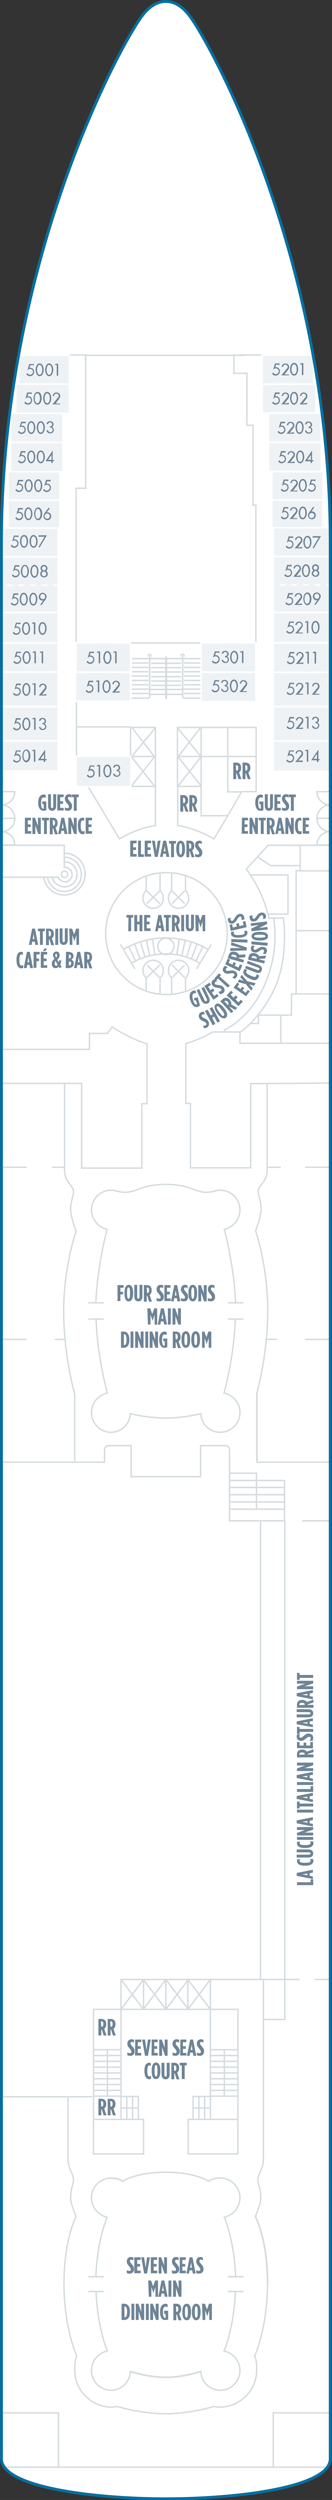 <?xml version="1.0" encoding="utf-8"?>
<!-- Generator: Adobe Illustrator 25.4.1, SVG Export Plug-In . SVG Version: 6.00 Build 0)  -->
<svg version="1.1" id="SUN_DECK_05" xmlns="http://www.w3.org/2000/svg" xmlns:xlink="http://www.w3.org/1999/xlink" x="0px"
	 y="0px" width="114.7px" height="861.2px" viewBox="0 0 114.7 861.2" style="enable-background:new 0 0 114.7 861.2;"
	 xml:space="preserve">
<rect x="0" y="0" width="114.7" height="861.2" fill="#333333" stroke="none"/>
<style type="text/css">
	.st0{fill:#FFFFFF;}
	.st1{fill:none;stroke:#D5DCE0;stroke-width:0.5;}
	.st2{fill:#6E8496;}
	.st3{fill:#EFF2F5;stroke:#FFFFFF;stroke-width:0.5;stroke-miterlimit:10;}
	.st4{fill:none;stroke:#EFF2F5;stroke-width:0.5;stroke-miterlimit:10;stroke-dasharray:2,2;}
	.st5{fill:none;}
	.st6{fill:none;stroke:#076FA0;stroke-miterlimit:10;}
</style>
<g id="SUN_DECK_05_BOTTOM">
	<path class="st0" d="M57.4,860.7c24,0,56.8-3.8,56.8-13.8s0-594,0-660c0-97-41-171.3-48.5-181.4c-2.9-3.9-5.8-5.1-8.3-5.1
		c-2.5,0-5.4,1.2-8.3,5.1C41.5,15.6,0.5,89.9,0.5,186.9c0,66,0,650,0,660S33.4,860.7,57.4,860.7z"/>
	<line class="st1" x1="50.7" y1="311.3" x2="55.2" y2="306.9"/>
	<line class="st1" x1="55.2" y1="311.3" x2="50.7" y2="306.9"/>
	<polyline class="st1" points="45.4,250.4 53.4,260.7 45.4,270.8 	"/>
	<polyline class="st1" points="53.7,250.7 45.4,260.7 53.4,270.8 	"/>
	<polyline class="st1" points="69.5,250.4 61.5,260.7 69.5,270.8 	"/>
	<polyline class="st1" points="61.3,250.7 69.5,260.7 61.5,270.8 	"/>
	<line class="st1" x1="63.8" y1="311.3" x2="59.4" y2="306.9"/>
	<line class="st1" x1="59.4" y1="311.3" x2="63.8" y2="306.9"/>
	<line class="st1" x1="50.7" y1="332.4" x2="55.2" y2="336.8"/>
	<line class="st1" x1="55.2" y1="332.4" x2="50.7" y2="336.8"/>
	<line class="st1" x1="63.8" y1="332.4" x2="59.4" y2="336.8"/>
	<line class="st1" x1="59.4" y1="332.4" x2="63.8" y2="336.8"/>
	<line class="st1" x1="41.8" y1="681.9" x2="49.6" y2="692.2"/>
	<line class="st1" x1="41.8" y1="692.2" x2="49.6" y2="681.9"/>
	<line class="st1" x1="49.5" y1="681.9" x2="57.3" y2="692.2"/>
	<line class="st1" x1="49.5" y1="692.2" x2="57.3" y2="681.9"/>
	<line class="st1" x1="72.7" y1="681.9" x2="64.9" y2="692.2"/>
	<line class="st1" x1="72.7" y1="692.2" x2="64.9" y2="681.9"/>
	<line class="st1" x1="65.1" y1="681.9" x2="57.3" y2="692.2"/>
	<line class="st1" x1="65.1" y1="692.2" x2="57.3" y2="681.9"/>
	<path class="st1" d="M55.3,306.8v-6c0,0-1.7-0.2-4.8,1c0,0.2,0,5,0,5c-0.7,0.6-1.1,1.6-1.1,2.6c0,2,1.6,3.5,3.5,3.5
		c2,0,3.5-1.6,3.5-3.5C56.4,308.3,56,307.4,55.3,306.8z"/>
	<path class="st1" d="M59.3,306.8v-6.1c0,0,2.6,0.1,4.8,1c0,0.6,0,5.1,0,5.1c0.7,0.6,1.1,1.6,1.1,2.6c0,2-1.6,3.5-3.5,3.5
		c-2,0-3.5-1.6-3.5-3.5C58.1,308.3,58.6,307.4,59.3,306.8z"/>
	<path class="st1" d="M55.3,336.9v5.5c0,0-2.2,0-4.8-1c0-0.8,0-4.5,0-4.5c-0.7-0.6-1.1-1.6-1.1-2.6c0-2,1.6-3.5,3.5-3.5
		c2,0,3.5,1.6,3.5,3.5C56.4,335.4,56,336.3,55.3,336.9z"/>
	<path class="st1" d="M64.1,341.6v-4.7c0.7-0.6,1.1-1.6,1.1-2.6c0-2-1.6-3.5-3.5-3.5c-2,0-3.5,1.6-3.5,3.5c0,1,0.4,1.9,1.1,2.6v5.7"
		/>
	<polyline class="st1" points="32.3,706.1 37.1,706.1 41.8,706.1 	"/>
	<line class="st1" x1="32.3" y1="708.1" x2="41.8" y2="708.1"/>
	<line class="st1" x1="32.3" y1="710.1" x2="41.8" y2="710.1"/>
	<line class="st1" x1="32.3" y1="712.1" x2="41.8" y2="712.1"/>
	<line class="st1" x1="32.3" y1="714.1" x2="41.8" y2="714.1"/>
	<line class="st1" x1="32.3" y1="716.1" x2="41.8" y2="716.1"/>
	<line class="st1" x1="32.3" y1="718.1" x2="41.8" y2="718.1"/>
	<line class="st1" x1="32.3" y1="720.1" x2="41.8" y2="720.1"/>
	<line class="st1" x1="37.1" y1="706.1" x2="37.1" y2="722.3"/>
	<line class="st1" x1="41.8" y1="722.2" x2="41.8" y2="730.1"/>
	<line class="st1" x1="43.8" y1="722.2" x2="43.8" y2="730.1"/>
	<polyline class="st1" points="45.8,722.2 45.8,726.2 45.8,730.1 	"/>
	<line class="st1" x1="41.8" y1="726.2" x2="47.7" y2="726.2"/>
	<polyline class="st1" points="82.2,706.1 77.5,706.1 72.7,706.1 	"/>
	<line class="st1" x1="82.2" y1="708.1" x2="72.7" y2="708.1"/>
	<line class="st1" x1="82.2" y1="710.1" x2="72.7" y2="710.1"/>
	<line class="st1" x1="82.2" y1="712.1" x2="72.7" y2="712.1"/>
	<line class="st1" x1="82.2" y1="714.1" x2="72.7" y2="714.1"/>
	<line class="st1" x1="82.2" y1="716.1" x2="72.7" y2="716.1"/>
	<line class="st1" x1="82.2" y1="718.1" x2="72.7" y2="718.1"/>
	<line class="st1" x1="82.2" y1="720.1" x2="72.7" y2="720.1"/>
	<line class="st1" x1="32.3" y1="722.1" x2="41.8" y2="722.1"/>
	<line class="st1" x1="82.2" y1="722.1" x2="72.7" y2="722.1"/>
	<line class="st1" x1="77.5" y1="706.1" x2="77.5" y2="722.3"/>
	<line class="st1" x1="72.7" y1="722.2" x2="72.7" y2="730.1"/>
	<line class="st1" x1="70.7" y1="722.2" x2="70.7" y2="730.1"/>
	<polyline class="st1" points="68.7,722.2 68.7,726.2 68.7,730.1 	"/>
	<line class="st1" x1="72.7" y1="726.2" x2="66.8" y2="726.2"/>
	<polyline class="st1" points="79.3,507.5 88.6,507.5 88.6,520.1 	"/>
	<line class="st1" x1="79.3" y1="512.4" x2="98.2" y2="512.4"/>
	<line class="st1" x1="79.3" y1="514.9" x2="98.2" y2="514.9"/>
	<line class="st1" x1="79.3" y1="510" x2="98.2" y2="510"/>
	<line class="st1" x1="79.3" y1="517.4" x2="98.2" y2="517.4"/>
	<line class="st1" x1="79.3" y1="519.9" x2="98.2" y2="519.9"/>
	<path class="st1" d="M42.6,327.1c4.3-2.6,9.3-4,14.7-4"/>
	<path class="st1" d="M45.3,331.9c3.5-2.1,7.6-3.3,12-3.3"/>
	<line class="st1" x1="41.6" y1="325.3" x2="46.6" y2="333.8"/>
	<line class="st1" x1="44.5" y1="326.1" x2="46.8" y2="331"/>
	<line class="st1" x1="46.5" y1="325.2" x2="48.4" y2="330.3"/>
	<line class="st1" x1="48.5" y1="324.5" x2="50.1" y2="329.7"/>
	<line class="st1" x1="50.6" y1="323.9" x2="51.7" y2="329.2"/>
	<line class="st1" x1="52.7" y1="323.5" x2="53.5" y2="328.8"/>
	<path class="st1" d="M71.9,327.1c-4.3-2.6-9.3-4-14.7-4"/>
	<path class="st1" d="M69.2,331.9c-3.5-2.1-7.6-3.3-12-3.3"/>
	<line class="st1" x1="73" y1="325.3" x2="67.9" y2="333.8"/>
	<line class="st1" x1="70.1" y1="326.1" x2="67.7" y2="331"/>
	<line class="st1" x1="68.1" y1="325.2" x2="66.1" y2="330.3"/>
	<line class="st1" x1="66.1" y1="324.5" x2="64.5" y2="329.7"/>
	<line class="st1" x1="64" y1="323.9" x2="62.8" y2="329.2"/>
	<line class="st1" x1="61.9" y1="323.5" x2="61.1" y2="328.8"/>
	<circle class="st1" cx="57.3" cy="326" r="2.8"/>
	<path class="st1" d="M78.5,321.6c0,11.6-9.4,21-21,21c-11.6,0-21-9.4-21-21s9.4-21,21-21C69.1,300.5,78.5,309.9,78.5,321.6z"/>
	<path class="st1" d="M51.2,240.5c0.3,0,0.5-0.3,0.5-0.6"/>
	<line class="st1" x1="45.4" y1="240.5" x2="51.2" y2="240.5"/>
	<line class="st1" x1="51.7" y1="239.9" x2="51.7" y2="237.5"/>
	<line class="st1" x1="51.7" y1="237.5" x2="63.1" y2="237.5"/>
	<path class="st1" d="M63.1,239.9c0,0.3,0.2,0.6,0.5,0.6"/>
	<line class="st1" x1="63.1" y1="237.5" x2="63.1" y2="239.9"/>
	<line class="st1" x1="63.6" y1="240.5" x2="69.4" y2="240.5"/>
	<line class="st1" x1="57.3" y1="226.2" x2="57.3" y2="240.7"/>
	<line class="st1" x1="57.5" y1="226.2" x2="57.5" y2="240.7"/>
	<line class="st1" x1="45.7" y1="226.9" x2="57.3" y2="226.9"/>
	<line class="st1" x1="57.3" y1="240.7" x2="57.5" y2="240.7"/>
	<line class="st1" x1="57.3" y1="226.2" x2="57.5" y2="226.2"/>
	<line class="st1" x1="57.5" y1="226.9" x2="69.5" y2="226.9"/>
	<line class="st1" x1="57.5" y1="228.5" x2="62.6" y2="228.5"/>
	<line class="st1" x1="57.5" y1="230" x2="62.6" y2="230"/>
	<line class="st1" x1="57.5" y1="231.5" x2="62.6" y2="231.5"/>
	<line class="st1" x1="57.5" y1="233.1" x2="62.6" y2="233.1"/>
	<line class="st1" x1="57.5" y1="234.6" x2="62.6" y2="234.6"/>
	<line class="st1" x1="57.5" y1="236.1" x2="62.6" y2="236.1"/>
	<line class="st1" x1="57.5" y1="239.2" x2="63.1" y2="239.2"/>
	<line class="st1" x1="52.2" y1="228.5" x2="57.3" y2="228.5"/>
	<line class="st1" x1="52.2" y1="230" x2="57.3" y2="230"/>
	<line class="st1" x1="52.2" y1="231.5" x2="57.3" y2="231.5"/>
	<line class="st1" x1="52.2" y1="233.1" x2="57.3" y2="233.1"/>
	<line class="st1" x1="52.2" y1="234.6" x2="57.3" y2="234.6"/>
	<line class="st1" x1="52.2" y1="236.1" x2="57.3" y2="236.1"/>
	<line class="st1" x1="51.7" y1="239.2" x2="57.3" y2="239.2"/>
	<line class="st1" x1="69.5" y1="238.9" x2="63.5" y2="238.9"/>
	<line class="st1" x1="69.4" y1="237.4" x2="62.9" y2="237.4"/>
	<line class="st1" x1="69.6" y1="235.9" x2="63.5" y2="235.9"/>
	<line class="st1" x1="69.4" y1="234.4" x2="63.5" y2="234.4"/>
	<line class="st1" x1="51.7" y1="238.9" x2="45.6" y2="238.9"/>
	<line class="st1" x1="51.8" y1="237.4" x2="45.5" y2="237.4"/>
	<line class="st1" x1="51.3" y1="235.9" x2="45.5" y2="235.9"/>
	<line class="st1" x1="51.3" y1="234.4" x2="45.5" y2="234.4"/>
	<path class="st1" d="M63.6,226c0-0.3-0.2-0.6-0.5-0.6c-0.3,0-0.5,0.3-0.5,0.6l0,0"/>
	<line class="st1" x1="62.7" y1="226" x2="62.7" y2="226.2"/>
	<line class="st1" x1="63.6" y1="226" x2="63.6" y2="226.2"/>
	<path class="st1" d="M52.2,226c0-0.3-0.2-0.6-0.5-0.6c-0.3,0-0.5,0.3-0.5,0.6l0,0"/>
	<line class="st1" x1="51.3" y1="226" x2="51.3" y2="226.2"/>
	<line class="st1" x1="52.2" y1="226" x2="52.2" y2="226.2"/>
	<line class="st1" x1="63.1" y1="226.2" x2="63.1" y2="237.4"/>
	<line class="st1" x1="69.4" y1="231.4" x2="63.5" y2="231.4"/>
	<line class="st1" x1="69.4" y1="229.9" x2="63.5" y2="229.9"/>
	<line class="st1" x1="69.3" y1="228.4" x2="63.5" y2="228.4"/>
	<line class="st1" x1="69.4" y1="232.9" x2="63.5" y2="232.9"/>
	<line class="st1" x1="51.7" y1="226.2" x2="51.7" y2="237.6"/>
	<line class="st1" x1="51.3" y1="231.4" x2="45.6" y2="231.4"/>
	<line class="st1" x1="51.3" y1="229.9" x2="45.6" y2="229.9"/>
	<line class="st1" x1="51.3" y1="228.4" x2="45.6" y2="228.4"/>
	<line class="st1" x1="51.3" y1="232.9" x2="45.4" y2="232.9"/>
	<polyline class="st1" points="45.3,250.6 53.7,250.6 53.7,270.9 45.3,270.9 	"/>
	<polygon class="st1" points="78.7,281 69.5,281 69.5,250.6 88.5,250.6 88.5,272.7 83.5,272.7 	"/>
	<polyline class="st1" points="69.5,250.6 61.3,250.6 61.3,270.9 69.5,270.9 	"/>
	<line class="st1" x1="88.5" y1="260.6" x2="61.3" y2="260.6"/>
	<line class="st1" x1="45" y1="250.4" x2="26.2" y2="250.4"/>
	<line class="st1" x1="53.8" y1="260.6" x2="45.1" y2="260.6"/>
	<path class="st1" d="M53.7,270.9v13.5c-6.7,0.9-12.4,4.6-12.4,4.6l-10.8-17.9"/>
	<path class="st1" d="M78.9,280.7l-5,8.3c0,0-5.9-3.7-12.5-4.6v-13.5"/>
	<polyline class="st1" points="78.7,250.3 78.7,272.8 83.5,272.8 	"/>
	<path class="st1" d="M114.2,359.4H82.9v-3.9h-9.4c0,0-4.6,2.7-9.3,4l0,20.6h1.6v22.2h20.8v-29l27.5-0.2L114.2,359.4L114.2,359.4z"
		/>
	<path class="st1" d="M98.3,509.8v14.1l-19,0c0,0,0-23.4,0-24.4s-0.7-1.5-1.5-1.5c-0.8,0-8.5,0-8.5,0v10.7H45.3V498c0,0-6.8,0-7.7,0
		c-0.8,0-1.5,0.5-1.5,1.5s0,4.2,0,4.2H0.5"/>
	<line class="st1" x1="114.1" y1="503.7" x2="88.6" y2="503.7"/>
	<polygon class="st1" points="57.3,692.2 72.7,692.2 72.7,681.9 57.3,681.9 41.8,681.9 41.8,692.2 	"/>
	<line class="st1" x1="57.3" y1="681.9" x2="57.3" y2="692.2"/>
	<line class="st1" x1="49.6" y1="681.9" x2="49.6" y2="692.2"/>
	<line class="st1" x1="64.9" y1="681.9" x2="64.9" y2="692.2"/>
	<line class="st1" x1="113.9" y1="681.9" x2="108.7" y2="681.9"/>
	<line class="st1" x1="103.5" y1="681.9" x2="98.4" y2="681.9"/>
	<polyline class="st1" points="72.7,681.9 90.7,681.9 98.4,681.9 98.4,695.7 91,695.7 91,681.9 	"/>
	<line class="st1" x1="114.1" y1="523.9" x2="104.4" y2="523.9"/>
	<polyline class="st1" points="41.8,692.2 32.3,692.2 32.3,742 49.6,742 49.6,730.1 32.3,730.1 	"/>
	<polyline class="st1" points="41.8,692.2 41.8,722.2 47.8,722.2 47.8,730.1 	"/>
	<polyline class="st1" points="72.7,692.2 82.2,692.2 82.2,742 65,742 65,730.1 82.2,730.1 	"/>
	<polyline class="st1" points="72.7,692.2 72.7,722.2 66.7,722.2 66.7,730.1 	"/>
	<line class="st1" x1="31.9" y1="722.3" x2="0.5" y2="722.3"/>
	<polyline class="st1" points="112.9,849.9 57.3,849.9 1.6,849.9 	"/>
	<polyline class="st1" points="0.5,831.2 20.2,831.2 20.2,849.9 	"/>
	<polyline class="st1" points="114.1,831.2 94.4,831.2 94.4,849.9 	"/>
	<path class="st1" d="M114.1,291.2H92.6l-7.5,8.2c6.2,8.2,7.8,16.9,7.8,16.9l5-0.1c0,0,0.5,3.7,0.4,6.8c-0.2,11-2.6,18.5-9.3,26.8
		c-3.3,4.1-6.2,5.9-6.2,5.9"/>
	<line class="st1" x1="0.5" y1="402.1" x2="9.2" y2="402.1"/>
	<line class="st1" x1="18" y1="402.1" x2="22.3" y2="402.1"/>
	<line class="st1" x1="92.3" y1="402.1" x2="97" y2="402.1"/>
	<line class="st1" x1="0.5" y1="461.4" x2="9.2" y2="461.4"/>
	<line class="st1" x1="18.9" y1="461.4" x2="22.8" y2="461.4"/>
	<line class="st1" x1="95.7" y1="461.4" x2="91.7" y2="461.4"/>
	<line class="st1" x1="114.1" y1="402.1" x2="105.4" y2="402.1"/>
	<line class="st1" x1="114.1" y1="461.4" x2="105.4" y2="461.4"/>
	<line class="st1" x1="90" y1="681.9" x2="90" y2="523.9"/>
	<polyline class="st1" points="88.4,221.4 88.4,174 87.4,174 87.4,146.5 85.3,146.5 85.3,128.6 80.8,128.6 80.8,122.3 91.1,122.3 	
		"/>
	<polyline class="st1" points="26.3,221.6 26.3,168.2 29.6,168.2 29.6,122.3 24,122.3 	"/>
	<polyline class="st1" points="103.7,291.1 103.7,300 114.2,300 	"/>
	<polyline class="st1" points="103.7,298.2 93.5,298.2 89,295.2 	"/>
	<polyline class="st1" points="86.6,301.4 99.5,301.4 99.5,314.9 92.8,314.9 	"/>
	<polyline class="st1" points="103.7,299.9 102.3,299.9 102.3,320.6 114.2,320.6 	"/>
	<polyline class="st1" points="102.3,320.6 102.3,342.4 114.2,342.4 	"/>
	<polyline class="st1" points="102.3,342.4 100.7,342.4 100.7,349.7 97,349.7 97,359.4 	"/>
	<polyline class="st1" points="97,349.7 89.3,349.7 89.3,352.6 86.4,352.6 	"/>
	<path class="st1" d="M77.8,355.6l-0.3-0.8c0,0,10.2-4.2,15.2-18.8c2.9-8.6,2.4-14.6,1.9-20"/>
	<path class="st1" d="M30.9,361.5V356h6.2l1.6-2.2c0,0,6.2,4,12.1,5.8v20.6H49v22.2H28.2v-29.2H0.5v-11.7H30.9z"/>
	<line class="st1" x1="26.4" y1="241.8" x2="26.4" y2="260.5"/>
	<line class="st1" x1="45.1" y1="250.4" x2="45.1" y2="260.6"/>
	<path class="st1" d="M15.1,302.3c0.6,3.4,3.5,6,7.1,6c4,0,7.2-3.2,7.2-7.2c0-4-3.2-7.2-7.2-7.2c0,0,0,0,0,0"/>
	<path class="st1" d="M16.4,302.2c0.5,2.8,2.9,4.9,5.8,4.9c3.3,0,5.9-2.6,5.9-5.9c0-3.3-2.6-5.9-5.9-5.9c0,0,0,0,0,0"/>
	<path class="st1" d="M18,301.9c0.3,2,2.1,3.6,4.3,3.6c2.4,0,4.3-1.9,4.3-4.3c0-2.4-1.9-4.3-4.3-4.3c0,0,0,0,0,0"/>
	<path class="st1" d="M0.4,291.2l21.8,0l0,7.6c0.1,0,0.1,0,0.2,0c1.4,0,2.5,1.1,2.5,2.5s-1.1,2.5-2.5,2.5c-1,0-1.9-0.7-2.3-1.6
		l-19.5,0"/>
	<path class="st1" d="M23.4,301.2c0,0.6-0.5,1.1-1.1,1.1c-0.6,0-1.1-0.5-1.1-1.1s0.5-1.1,1.1-1.1C22.9,300.1,23.4,300.6,23.4,301.2z
		"/>
	<line class="st1" x1="45.3" y1="221.5" x2="69.4" y2="221.5"/>
	<path class="st1" d="M0.5,281.9h4.6c0,2.6-2.1,4.6-4.6,4.6v0c2.6,0,4.6,2.1,4.6,4.6H0.5"/>
	<path class="st1" d="M0.5,272.7h4.6c0,2.6-2.1,4.6-4.6,4.6v0c2.6,0,4.6,2.1,4.6,4.6H0.5"/>
	<path class="st1" d="M114.1,281.9h-4.6c0,2.6,2.1,4.6,4.6,4.6v0c-2.6,0-4.6,2.1-4.6,4.6h4.6"/>
	<path class="st1" d="M114.1,272.7h-4.6c0,2.6,2.1,4.6,4.6,4.6v0c-2.6,0-4.6,2.1-4.6,4.6h4.6"/>
	<line class="st1" x1="88.8" y1="480.2" x2="88.8" y2="503.7"/>
	<path class="st1" d="M45.1,816.9c0,0,6,2,12.2,2"/>
	<path class="st1" d="M42.4,751.5c0,0-1.3-1.1-4-1.1"/>
	<line class="st1" x1="35.9" y1="789.4" x2="30.5" y2="789.4"/>
	<line class="st1" x1="30.5" y1="784.3" x2="35.9" y2="784.3"/>
	<path class="st1" d="M69.4,816.9c0,0-6,2-12.2,2"/>
	<line class="st1" x1="78.7" y1="789.4" x2="84.1" y2="789.4"/>
	<line class="st1" x1="84.1" y1="784.3" x2="78.7" y2="784.3"/>
	<line class="st1" x1="98.4" y1="523.9" x2="98.4" y2="681.9"/>
	<path class="st1" d="M88.3,763.6c0,0,4.2,7.9,4.2,23.2"/>
	<path class="st1" d="M91,695.7c0,0,0,46,0,47.8c0,3.9-1.9,5.4-1.9,7.2s1,3.3,1,6.3c0,2.5-1.9,6.5-1.9,6.5s4.2,7.9,4.2,23.2
		s-4.4,24.9-4.4,24.9c0.6,1.4,0.7,3.2,0.7,4.8c0,7-5.7,12.8-12.8,12.8c-0.7,0-1.4-0.1-2.1-0.2c0,0-7.7,2.5-16.8,2.5"/>
	<path class="st1" d="M23.5,722.3c0,0,0,19.3,0,21.2c0,3.9,1.9,5.4,1.9,7.2s-1,3.3-1,6.3c0,2.5,1.9,6.5,1.9,6.5s-4.2,7.9-4.2,23.2
		s4.4,24.9,4.4,24.9c-0.6,1.4-0.7,3.2-0.7,4.8c0,7,5.7,12.8,12.7,12.8c0.7,0,1.4-0.1,2.1-0.2c0,0,7.7,2.5,16.8,2.5"/>
	<path class="st1" d="M33.2,789.3c0.4,12.5,3.9,20.6,3.9,20.6c-3.1,0.6-5.5,3.4-5.5,6.7c0,3.7,3,6.8,6.7,6.8c3.6,0,6.6-2.8,6.7-6.4
		c0,0,6,2,12.2,2"/>
	<path class="st1" d="M57.3,748.3c-10.4,0-14.9,3.1-14.9,3.1s-1.3-1.1-4-1.1c-3.7,0-6.8,3-6.8,6.8c0,3.3,2.4,6,5.4,6.7
		c0,0-3.5,8.1-3.9,20.7"/>
	<line class="st1" x1="35.9" y1="789.4" x2="30.5" y2="789.4"/>
	<line class="st1" x1="30.5" y1="784.3" x2="35.9" y2="784.3"/>
	<path class="st1" d="M81.3,789.3c-0.4,12.5-3.9,20.6-3.9,20.6c3.1,0.6,5.5,3.4,5.5,6.7c0,3.7-3,6.8-6.8,6.8c-3.6,0-6.6-2.8-6.7-6.4
		c0,0-6,2-12.2,2"/>
	<path class="st1" d="M57.2,748.3c10.4,0,14.9,3.1,14.9,3.1s1.3-1.1,4-1.1c3.7,0,6.8,3,6.8,6.8c0,3.3-2.4,6-5.4,6.7
		c0,0,3.5,8.1,3.9,20.7"/>
	<line class="st1" x1="78.7" y1="789.4" x2="84.1" y2="789.4"/>
	<line class="st1" x1="84.1" y1="784.3" x2="78.7" y2="784.3"/>
	<path class="st1" d="M22.3,373.2c0,0,0,28.1,0,30c0,3.9,3.1,5.4,3.1,7.2s-1,3.3-1,6.3c0,2.5,1.9,7.4,1.9,7.4S22,436.3,22,451.7
		s3.8,28.5,3.8,28.5v23.5"/>
	<path class="st1" d="M33.2,454.4c0.4,13.2,3.9,25.5,3.9,25.5c-3.1,0.6-5.5,3.4-5.5,6.7c0,3.7,3,6.8,6.7,6.8c3.6,0,6.6-2.8,6.7-6.4
		c0,0,6,1.5,12.2,1.5"/>
	<path class="st1" d="M57.3,408c-10.4,0-10.5,4.3-17.8,2.1c-0.4-0.1-0.7-0.1-1.1-0.1c-3.7,0-6.8,3-6.8,6.8c0,3.3,2.4,6,5.4,6.7
		c0,0-3.4,12.3-3.9,25.5"/>
	<path class="st1" d="M81.3,454.3c-0.4,13.2-3.9,25.6-3.9,25.6c3.1,0.6,5.5,3.4,5.5,6.7c0,3.7-3,6.8-6.8,6.8c-3.6,0-6.6-2.8-6.7-6.4
		c0,0-6,1.5-12.2,1.5"/>
	<path class="st1" d="M57.2,408c10.4,0,10.5,4.3,17.8,2.1c0.4-0.1,0.7-0.1,1.1-0.1c3.7,0,6.8,3,6.8,6.8c0,3.3-2.4,6-5.4,6.7
		c0,0,3.4,12.3,3.9,25.6"/>
	<path class="st1" d="M92.3,373.3c0,0,0,27.7,0,29.8c0,3.9-3.1,5.4-3.1,7.2s1,3.3,1,6.3c0,2.5-1.9,7.4-1.9,7.4s4.2,12.1,4.2,27.5
		s-3.8,28.5-3.8,28.5v23.5"/>
	<line class="st1" x1="35.9" y1="454.4" x2="30.5" y2="454.4"/>
	<line class="st1" x1="30.5" y1="448.8" x2="35.9" y2="448.8"/>
	<line class="st1" x1="78.7" y1="454.4" x2="84.1" y2="454.4"/>
	<line class="st1" x1="84.1" y1="448.8" x2="78.7" y2="448.8"/>
	<line class="st1" x1="29.7" y1="122.4" x2="84.5" y2="122.4"/>
	<path class="st2" d="M62.3,273.9h1c1,0,1.7,0.5,1.7,1.8v0.1c0,0.7-0.3,1.2-0.7,1.5l0.8,2.3h-1l-0.6-2h-0.2v2h-1L62.3,273.9
		L62.3,273.9z M63.3,276.7c0.4,0,0.7-0.2,0.7-0.9v-0.1c0-0.7-0.3-0.9-0.8-0.9h0L63.3,276.7L63.3,276.7z M65.4,273.9h1
		c1,0,1.7,0.5,1.7,1.8v0.1c0,0.7-0.3,1.2-0.7,1.5l0.8,2.3h-1l-0.6-2h-0.2v2h-1V273.9z M66.5,276.7c0.4,0,0.7-0.2,0.7-0.9v-0.1
		c0-0.7-0.3-0.9-0.8-0.9h0L66.5,276.7L66.5,276.7z"/>
	<path class="st2" d="M80.6,262.7h1c1,0,1.7,0.5,1.7,1.8v0.1c0,0.7-0.3,1.2-0.7,1.5l0.8,2.3h-1l-0.6-2h-0.2v2h-1
		C80.6,268.3,80.6,262.7,80.6,262.7z M81.6,265.5c0.4,0,0.7-0.2,0.7-0.9v-0.1c0-0.7-0.3-0.9-0.8-0.9h0L81.6,265.5L81.6,265.5z
		 M83.8,262.7h1c1,0,1.7,0.5,1.7,1.8v0.1c0,0.7-0.3,1.2-0.7,1.5l0.8,2.3h-1l-0.6-2h-0.2v2h-1V262.7z M84.8,265.5
		c0.4,0,0.7-0.2,0.7-0.9v-0.1c0-0.7-0.3-0.9-0.8-0.9h0L84.8,265.5L84.8,265.5z"/>
	<path class="st2" d="M34,723h1c1,0,1.7,0.5,1.7,1.8v0.1c0,0.7-0.3,1.2-0.7,1.5l0.8,2.3h-1l-0.6-2h-0.2v2h-1L34,723L34,723z
		 M35,725.7c0.4,0,0.7-0.2,0.7-0.9v-0.1c0-0.7-0.3-0.9-0.8-0.9h0L35,725.7L35,725.7z M37.2,723h1c1,0,1.7,0.5,1.7,1.8v0.1
		c0,0.7-0.3,1.2-0.7,1.5l0.8,2.3h-1l-0.6-2h-0.2v2h-1L37.2,723L37.2,723z M38.2,725.7c0.4,0,0.7-0.2,0.7-0.9v-0.1
		c0-0.7-0.3-0.9-0.8-0.9h0L38.2,725.7L38.2,725.7z"/>
	<path class="st2" d="M34,695.5h1c1,0,1.7,0.5,1.7,1.8v0.1c0,0.7-0.3,1.2-0.7,1.5l0.8,2.3h-1l-0.6-2h-0.2v2h-1L34,695.5L34,695.5z
		 M35,698.2c0.4,0,0.7-0.2,0.7-0.9v-0.1c0-0.7-0.3-0.9-0.8-0.9h0L35,698.2L35,698.2z M37.2,695.5h1c1,0,1.7,0.5,1.7,1.8v0.1
		c0,0.7-0.3,1.2-0.7,1.5l0.8,2.3h-1l-0.6-2h-0.2v2h-1L37.2,695.5L37.2,695.5z M38.2,698.2c0.4,0,0.7-0.2,0.7-0.9v-0.1
		c0-0.7-0.3-0.9-0.8-0.9h0L38.2,698.2L38.2,698.2z"/>
	<path class="st2" d="M13.2,276.6v-0.2c0-1.8,0.8-2.7,1.9-2.7c0.3,0,0.5,0.1,0.7,0.2v1c-0.2-0.1-0.5-0.2-0.7-0.2
		c-0.6,0-0.9,0.6-0.9,1.8v0.3c0,1.5,0.4,1.8,0.8,1.8c0,0,0,0,0.1,0V277h-0.5v-0.9H16v3c-0.4,0.2-0.6,0.2-1,0.2
		C14.1,279.3,13.2,278.5,13.2,276.6z M16.6,277.6v-4h1v4.1c0,0.5,0.2,0.7,0.4,0.7s0.4-0.2,0.4-0.7v-4.1h1v4c0,1.2-0.6,1.7-1.4,1.7
		C17.2,279.3,16.6,278.8,16.6,277.6z M19.9,273.7H22v0.9h-1.2v1.4h1v0.9h-1v1.4h1.2v0.9h-2.2V273.7z M22.4,279.1v-1
		c0.3,0.2,0.6,0.3,0.9,0.3c0.3,0,0.5-0.1,0.5-0.5v0c0-0.3-0.1-0.4-0.5-1c-0.7-0.8-0.9-1.1-0.9-1.8v0c0-0.9,0.6-1.5,1.4-1.5
		c0.4,0,0.6,0.1,0.9,0.2v1c-0.3-0.2-0.5-0.3-0.7-0.3c-0.3,0-0.5,0.2-0.5,0.5v0c0,0.3,0.1,0.4,0.5,0.9c0.8,0.9,0.9,1.2,0.9,1.9v0
		c0,0.9-0.6,1.5-1.4,1.5C23,279.3,22.7,279.2,22.4,279.1z M25.5,274.6h-0.7v-0.9h2.4v0.9h-0.7v4.7h-1L25.5,274.6L25.5,274.6z
		 M8.6,281.7h2.1v0.9H9.6v1.4h1v0.9h-1v1.4h1.2v0.9H8.6V281.7z M11.2,281.7h0.9l1,2.8v-2.8h1v5.6h-0.9l-1-3v3h-1V281.7z M15.2,282.6
		h-0.7v-0.9h2.4v0.9h-0.7v4.7h-1L15.2,282.6L15.2,282.6z M17.2,281.7h1c1,0,1.7,0.5,1.7,1.8v0.1c0,0.7-0.3,1.2-0.7,1.5l0.8,2.3h-1
		l-0.6-2h-0.2v2h-1L17.2,281.7L17.2,281.7z M18.3,284.4c0.4,0,0.7-0.2,0.7-0.9v-0.1c0-0.7-0.3-0.9-0.8-0.9h0L18.3,284.4L18.3,284.4z
		 M21.2,281.7h1l1.1,5.6h-1l-0.2-1.1h-0.9l-0.2,1.1h-0.9L21.2,281.7z M22,285.3l-0.3-1.8l-0.3,1.8H22z M23.6,281.7h0.9l1,2.8v-2.8h1
		v5.6h-0.9l-1-3v3h-1V281.7z M26.9,284.6v-0.2c0-2,0.7-2.7,1.6-2.7c0.3,0,0.4,0,0.6,0.1v1c-0.2-0.1-0.4-0.2-0.5-0.2
		c-0.4,0-0.7,0.4-0.7,1.8v0.2c0,1.5,0.3,1.8,0.8,1.8c0.2,0,0.3-0.1,0.5-0.2v1c-0.2,0.1-0.4,0.2-0.7,0.2
		C27.6,287.3,26.9,286.5,26.9,284.6z M29.7,281.7h2.1v0.9h-1.2v1.4h1v0.9h-1v1.4h1.2v0.9h-2.2V281.7z"/>
	<path class="st2" d="M88.2,276.6v-0.2c0-1.8,0.8-2.7,1.9-2.7c0.3,0,0.5,0.1,0.7,0.2v1c-0.2-0.1-0.5-0.2-0.7-0.2
		c-0.6,0-0.9,0.6-0.9,1.8v0.3c0,1.5,0.4,1.8,0.8,1.8c0,0,0,0,0.1,0V277h-0.5v-0.9H91v3c-0.4,0.2-0.6,0.2-1,0.2
		C89,279.3,88.2,278.5,88.2,276.6z M91.5,277.6v-4h1v4.1c0,0.5,0.2,0.7,0.4,0.7c0.2,0,0.4-0.2,0.4-0.7v-4.1h1v4
		c0,1.2-0.6,1.7-1.4,1.7C92.1,279.3,91.5,278.8,91.5,277.6z M94.9,273.7H97v0.9h-1.2v1.4h1v0.9h-1v1.4H97v0.9h-2.2V273.7z
		 M97.4,279.1v-1c0.3,0.2,0.6,0.3,0.9,0.3c0.3,0,0.5-0.1,0.5-0.5v0c0-0.3-0.1-0.4-0.5-1c-0.7-0.8-0.9-1.1-0.9-1.8v0
		c0-0.9,0.6-1.5,1.4-1.5c0.4,0,0.6,0.1,0.9,0.2v1c-0.3-0.2-0.5-0.3-0.7-0.3c-0.3,0-0.5,0.2-0.5,0.5v0c0,0.3,0.1,0.4,0.5,0.9
		c0.8,0.9,0.9,1.2,0.9,1.9v0c0,0.9-0.6,1.5-1.4,1.5C98,279.3,97.7,279.2,97.4,279.1z M100.5,274.6h-0.7v-0.9h2.4v0.9h-0.7v4.7h-1
		V274.6z M83.6,281.7h2.1v0.9h-1.2v1.4h1v0.9h-1v1.4h1.2v0.9h-2.2L83.6,281.7L83.6,281.7z M86.2,281.7h0.9l1,2.8v-2.8h1v5.6h-0.9
		l-1-3v3h-1L86.2,281.7L86.2,281.7z M90.1,282.6h-0.7v-0.9h2.4v0.9h-0.7v4.7h-1L90.1,282.6L90.1,282.6z M92.2,281.7h1
		c1,0,1.7,0.5,1.7,1.8v0.1c0,0.7-0.3,1.2-0.7,1.5l0.8,2.3h-1l-0.6-2h-0.2v2h-1V281.7z M93.2,284.4c0.4,0,0.7-0.2,0.7-0.9v-0.1
		c0-0.7-0.3-0.9-0.8-0.9h0L93.2,284.4L93.2,284.4z M96.2,281.7h1l1.1,5.6h-1l-0.2-1.1h-0.9l-0.2,1.1h-0.9L96.2,281.7z M97,285.3
		l-0.3-1.8l-0.3,1.8H97z M98.6,281.7h0.9l1,2.8v-2.8h1v5.6h-0.9l-1-3v3h-1L98.6,281.7L98.6,281.7z M101.9,284.6v-0.2
		c0-2,0.7-2.7,1.6-2.7c0.3,0,0.4,0,0.6,0.1v1c-0.2-0.1-0.4-0.2-0.5-0.2c-0.4,0-0.7,0.4-0.7,1.8v0.2c0,1.5,0.3,1.8,0.8,1.8
		c0.2,0,0.3-0.1,0.5-0.2v1c-0.2,0.1-0.4,0.2-0.7,0.2C102.6,287.3,101.9,286.5,101.9,284.6z M104.7,281.7h2.1v0.9h-1.2v1.4h1v0.9h-1
		v1.4h1.2v0.9h-2.2V281.7z"/>
	<path class="st2" d="M45.1,289.6h2.1v0.9h-1.2v1.4h1v0.9h-1v1.4h1.2v0.9h-2.2V289.6z M47.7,289.6h1v4.7h1v0.9h-2V289.6z
		 M50.1,289.6h2.1v0.9h-1.2v1.4h1v0.9h-1v1.4h1.2v0.9h-2.2V289.6z M52.5,289.6h1l0.5,3.6l0.5-3.6h1l-1,5.6h-1L52.5,289.6z
		 M56.4,289.6h1l1.1,5.6h-1l-0.2-1.1h-0.9l-0.2,1.1h-0.9L56.4,289.6z M57.2,293.3l-0.3-1.8l-0.3,1.8H57.2z M59.1,290.6h-0.7v-0.9
		h2.4v0.9h-0.7v4.7h-1L59.1,290.6L59.1,290.6z M60.9,292.6v-0.3c0-1.8,0.6-2.7,1.5-2.7s1.5,0.9,1.5,2.7v0.3c0,1.8-0.6,2.7-1.5,2.7
		S60.9,294.4,60.9,292.6z M62.9,292.6v-0.3c0-1.4-0.2-1.8-0.5-1.8s-0.5,0.4-0.5,1.8v0.3c0,1.4,0.2,1.8,0.5,1.8S62.9,294,62.9,292.6z
		 M64.4,289.6h1c1,0,1.7,0.5,1.7,1.8v0.1c0,0.7-0.3,1.2-0.7,1.5l0.8,2.3h-1l-0.6-2h-0.2v2h-1L64.4,289.6L64.4,289.6z M65.4,292.4
		c0.4,0,0.7-0.2,0.7-0.9v-0.1c0-0.7-0.3-0.9-0.8-0.9h0L65.4,292.4L65.4,292.4z M67.4,295.1v-1c0.3,0.2,0.6,0.3,0.9,0.3
		c0.3,0,0.5-0.1,0.5-0.5v0c0-0.3-0.1-0.4-0.5-1c-0.7-0.8-0.9-1.1-0.9-1.8v0c0-0.9,0.6-1.5,1.4-1.5c0.4,0,0.6,0.1,0.9,0.2v1
		c-0.3-0.2-0.5-0.3-0.7-0.3c-0.3,0-0.5,0.2-0.5,0.5v0c0,0.3,0.1,0.4,0.5,0.9c0.8,0.9,0.9,1.2,0.9,1.9v0c0,0.9-0.6,1.5-1.4,1.5
		C68,295.3,67.7,295.2,67.4,295.1z"/>
	<path class="st2" d="M11.1,319.9h1l1.1,5.6h-1l-0.2-1.1h-0.9l-0.2,1.1H10L11.1,319.9z M11.9,323.5l-0.3-1.8l-0.3,1.8H11.9z
		 M13.8,320.8h-0.7v-0.9h2.4v0.9h-0.7v4.7h-1L13.8,320.8L13.8,320.8z M15.9,319.9h1c1,0,1.7,0.5,1.7,1.8v0.1c0,0.7-0.3,1.2-0.7,1.5
		l0.8,2.3h-1l-0.6-2h-0.2v2h-1L15.9,319.9L15.9,319.9z M16.9,322.6c0.4,0,0.7-0.2,0.7-0.9v-0.1c0-0.7-0.3-0.9-0.8-0.9h0L16.9,322.6
		L16.9,322.6z M19.1,319.9h1v5.6h-1V319.9z M20.6,323.8v-4h1v4.1c0,0.5,0.2,0.7,0.4,0.7s0.4-0.2,0.4-0.7v-4.1h1v4
		c0,1.2-0.6,1.7-1.4,1.7C21.2,325.5,20.6,325,20.6,323.8z M23.9,319.9h1l0.7,2l0.7-2h1v5.6h-0.9v-3.4l-0.7,2.1h0l-0.7-2.1v3.4h-0.9
		L23.9,319.9L23.9,319.9z M5.7,330.8v-0.2c0-2,0.7-2.7,1.6-2.7c0.3,0,0.4,0,0.6,0.1v1c-0.2-0.1-0.4-0.2-0.5-0.2
		c-0.4,0-0.7,0.4-0.7,1.8v0.2c0,1.5,0.3,1.8,0.8,1.8c0.2,0,0.3-0.1,0.5-0.2v1c-0.2,0.1-0.4,0.2-0.7,0.2
		C6.4,333.5,5.7,332.7,5.7,330.8z M9.3,327.9h1l1.1,5.6h-1l-0.2-1.1H9.4l-0.2,1.1H8.2L9.3,327.9z M10.1,331.5l-0.3-1.8l-0.3,1.8
		H10.1z M11.7,327.9h2v0.9h-1.1v1.4h0.9v0.9h-0.9v2.3h-1V327.9z M14.2,327.9h2.1v0.9h-1.2v1.4h1v0.9h-1v1.4h1.2v0.9h-2.2V327.9z
		 M15.5,326.6l0.8,0.4l-0.8,0.6h-0.7L15.5,326.6z M17.9,332L17.9,332c0-0.7,0.3-1.2,0.9-1.7c-0.3-0.5-0.5-0.9-0.5-1.3V329
		c0-0.7,0.5-1.2,1.2-1.2c0.7,0,1.1,0.5,1.1,1.2v0.1c0,0.6-0.3,1.1-0.8,1.5l0.5,1c0-0.2,0.1-0.4,0.1-0.8l0.8,0.1
		c-0.1,0.6-0.2,1.1-0.4,1.4l0.5,0.8l-0.7,0.4l-0.3-0.5c-0.3,0.3-0.6,0.5-1,0.5C18.5,333.6,17.9,333,17.9,332z M19.9,332.4l-0.7-1.4
		c-0.2,0.3-0.3,0.6-0.3,0.9v0.1c0,0.4,0.2,0.7,0.5,0.7C19.6,332.7,19.7,332.6,19.9,332.4z M19.4,329.9c0.2-0.2,0.3-0.5,0.3-0.8V329
		c0-0.3-0.1-0.4-0.3-0.4c-0.2,0-0.3,0.2-0.3,0.4v0.1C19.1,329.3,19.2,329.5,19.4,329.9z M22.8,327.9h0.8c0.9,0,1.8,0.4,1.8,1.4v0
		c0,0.7-0.4,1.1-0.8,1.3c0.5,0.2,0.9,0.5,0.9,1.2v0.1c0,1-0.8,1.6-1.9,1.6h-0.9L22.8,327.9L22.8,327.9z M23.8,330.2
		c0.4,0,0.7-0.2,0.7-0.7v0c0-0.5-0.3-0.7-0.7-0.7h0L23.8,330.2L23.8,330.2z M23.8,332.6c0.4,0,0.8-0.3,0.8-0.7v0
		c0-0.5-0.3-0.7-0.8-0.7h0L23.8,332.6L23.8,332.6L23.8,332.6z M26.7,327.9h1l1.1,5.6h-1l-0.2-1.1h-0.9l-0.2,1.1h-0.9L26.7,327.9z
		 M27.5,331.5l-0.3-1.8l-0.3,1.8H27.5z M29.1,327.9h1c1,0,1.7,0.5,1.7,1.8v0.1c0,0.7-0.3,1.2-0.7,1.5l0.8,2.3h-1l-0.6-2h-0.2v2h-1
		L29.1,327.9L29.1,327.9z M30.2,330.6c0.4,0,0.7-0.2,0.7-0.9v-0.1c0-0.7-0.3-0.9-0.8-0.9h0L30.2,330.6L30.2,330.6z"/>
	<path class="st2" d="M44.4,316.1h-0.7v-0.9H46v0.9h-0.7v4.7h-1L44.4,316.1L44.4,316.1z M46.4,315.2h1v2.3h0.8v-2.3h1v5.6h-1v-2.4
		h-0.8v2.4h-1V315.2z M49.8,315.2h2.1v0.9h-1.2v1.4h1v0.9h-1v1.4H52v0.9h-2.2V315.2z M54.7,315.2h1l1.1,5.6h-1l-0.2-1.1h-0.9
		l-0.2,1.1h-0.9L54.7,315.2z M55.5,318.8l-0.3-1.8l-0.3,1.8H55.5z M57.3,316.1h-0.7v-0.9H59v0.9h-0.7v4.7h-1
		C57.3,320.8,57.3,316.1,57.3,316.1z M59.4,315.2h1c1,0,1.7,0.5,1.7,1.8v0.1c0,0.7-0.3,1.2-0.7,1.5l0.8,2.3h-1l-0.6-2h-0.2v2h-1
		L59.4,315.2L59.4,315.2z M60.4,317.9c0.4,0,0.7-0.2,0.7-0.9V317c0-0.7-0.3-0.9-0.8-0.9h0L60.4,317.9L60.4,317.9z M62.6,315.2h1v5.6
		h-1V315.2z M64.2,319.1v-4h1v4.1c0,0.5,0.2,0.7,0.4,0.7s0.4-0.2,0.4-0.7v-4.1h1v4c0,1.2-0.6,1.7-1.4,1.7
		C64.8,320.8,64.2,320.3,64.2,319.1z M67.5,315.2h1l0.7,2l0.7-2h1v5.6h-0.9v-3.4l-0.7,2.1h0l-0.7-2.1v3.4h-0.9
		C67.5,320.8,67.5,315.2,67.5,315.2z"/>
	<path class="st2" d="M40.7,442.7h2v0.9h-1.1v1.4h0.9v0.9h-0.9v2.3h-1V442.7z M43,445.6v-0.3c0-1.8,0.6-2.7,1.5-2.7
		c0.9,0,1.5,0.9,1.5,2.7v0.3c0,1.8-0.6,2.7-1.5,2.7C43.6,448.4,43,447.5,43,445.6z M44.9,445.6v-0.3c0-1.4-0.2-1.8-0.5-1.8
		c-0.3,0-0.5,0.4-0.5,1.8v0.3c0,1.4,0.2,1.8,0.5,1.8S44.9,447.1,44.9,445.6z M46.4,446.6v-4h1v4.1c0,0.5,0.2,0.7,0.4,0.7
		s0.4-0.2,0.4-0.7v-4.1h1v4c0,1.2-0.6,1.7-1.4,1.7S46.4,447.8,46.4,446.6z M49.7,442.7h1c1,0,1.7,0.5,1.7,1.8v0.1
		c0,0.7-0.3,1.2-0.7,1.5l0.8,2.3h-1l-0.6-2h-0.2v2h-1V442.7z M50.8,445.4c0.4,0,0.7-0.2,0.7-0.9v-0.1c0-0.7-0.3-0.9-0.8-0.9h0
		L50.8,445.4L50.8,445.4L50.8,445.4z M54.1,448.1v-1c0.3,0.2,0.6,0.3,0.9,0.3c0.3,0,0.5-0.1,0.5-0.5v0c0-0.3-0.1-0.4-0.5-1
		c-0.7-0.8-0.9-1.1-0.9-1.8v0c0-0.9,0.6-1.5,1.4-1.5c0.4,0,0.6,0.1,0.9,0.2v1c-0.3-0.2-0.5-0.3-0.7-0.3c-0.3,0-0.5,0.2-0.5,0.5v0
		c0,0.3,0.1,0.4,0.5,0.9c0.8,0.9,0.9,1.2,0.9,1.9v0c0,0.9-0.6,1.5-1.4,1.5C54.7,448.3,54.4,448.2,54.1,448.1z M56.8,442.7h2.1v0.9
		h-1.2v1.4h1v0.9h-1v1.4H59v0.9h-2.2V442.7z M60.2,442.7h1l1.1,5.6h-1l-0.2-1.1h-0.9l-0.2,1.1h-0.9L60.2,442.7z M61,446.3l-0.3-1.8
		l-0.3,1.8H61z M62.5,448.1v-1c0.3,0.2,0.6,0.3,0.9,0.3c0.3,0,0.5-0.1,0.5-0.5v0c0-0.3-0.1-0.4-0.5-1c-0.7-0.8-0.9-1.1-0.9-1.8v0
		c0-0.9,0.6-1.5,1.4-1.5c0.4,0,0.6,0.1,0.9,0.2v1c-0.3-0.2-0.5-0.3-0.7-0.3c-0.3,0-0.5,0.2-0.5,0.5v0c0,0.3,0.1,0.4,0.5,0.9
		c0.8,0.9,0.9,1.2,0.9,1.9v0c0,0.9-0.6,1.5-1.4,1.5C63.1,448.3,62.8,448.2,62.5,448.1z M65.1,445.6v-0.3c0-1.8,0.6-2.7,1.5-2.7
		s1.5,0.9,1.5,2.7v0.3c0,1.8-0.6,2.7-1.5,2.7S65.1,447.5,65.1,445.6z M67.1,445.6v-0.3c0-1.4-0.2-1.8-0.5-1.8s-0.5,0.4-0.5,1.8v0.3
		c0,1.4,0.2,1.8,0.5,1.8S67.1,447.1,67.1,445.6z M68.5,442.7h0.9l1,2.8v-2.8h1v5.6h-0.9l-1-3v3h-1C68.5,448.3,68.5,442.7,68.5,442.7
		z M71.8,448.1v-1c0.3,0.2,0.6,0.3,0.9,0.3c0.3,0,0.5-0.1,0.5-0.5v0c0-0.3-0.1-0.4-0.5-1c-0.7-0.8-0.9-1.1-0.9-1.8v0
		c0-0.9,0.6-1.5,1.4-1.5c0.4,0,0.6,0.1,0.9,0.2v1c-0.3-0.2-0.5-0.3-0.7-0.3c-0.3,0-0.5,0.2-0.5,0.5v0c0,0.3,0.1,0.4,0.5,0.9
		c0.8,0.9,0.9,1.2,0.9,1.9v0c0,0.9-0.6,1.5-1.4,1.5C72.5,448.3,72.1,448.2,71.8,448.1z M50.9,450.7h1l0.7,2l0.7-2h1v5.6h-0.9v-3.4
		l-0.7,2.1h0l-0.7-2.1v3.4h-0.9L50.9,450.7L50.9,450.7z M55.6,450.7h1l1.1,5.6h-1l-0.2-1.1h-0.9l-0.2,1.1h-0.9L55.6,450.7z
		 M56.4,454.3l-0.3-1.8l-0.3,1.8H56.4z M58,450.7h1v5.6h-1V450.7z M59.6,450.7h0.9l1,2.8v-2.8h1v5.6h-0.9l-1-3v3h-1V450.7z
		 M41.8,458.7h0.9c1.2,0,2,0.9,2,2.7v0.2c0,1.8-0.7,2.7-2,2.7h-0.9V458.7z M42.8,463.4c0.5,0,0.9-0.4,0.9-1.8v-0.2
		c0-1.4-0.4-1.8-0.9-1.8h0L42.8,463.4L42.8,463.4z M45.1,458.7h1v5.6h-1V458.7z M46.7,458.7h0.9l1,2.8v-2.8h1v5.6h-0.9l-1-3v3h-1
		V458.7z M50.2,458.7h1v5.6h-1V458.7z M51.7,458.7h0.9l1,2.8v-2.8h1v5.6h-0.9l-1-3v3h-1V458.7z M55,461.6v-0.2
		c0-1.8,0.8-2.7,1.9-2.7c0.3,0,0.5,0.1,0.7,0.2v1c-0.2-0.1-0.5-0.2-0.7-0.2c-0.6,0-0.9,0.6-0.9,1.8v0.3c0,1.5,0.4,1.8,0.8,1.8
		c0,0,0,0,0.1,0V462h-0.5v-0.9h1.4v3c-0.4,0.2-0.6,0.2-1,0.2C55.9,464.3,55,463.5,55,461.6z M59.7,458.7h1c1,0,1.7,0.5,1.7,1.8v0.1
		c0,0.7-0.3,1.2-0.7,1.5l0.8,2.3h-1l-0.6-2h-0.2v2h-1L59.7,458.7L59.7,458.7z M60.7,461.4c0.4,0,0.7-0.2,0.7-0.9v-0.1
		c0-0.7-0.3-0.9-0.8-0.9h0L60.7,461.4L60.7,461.4L60.7,461.4z M62.7,461.6v-0.3c0-1.8,0.6-2.7,1.5-2.7c0.9,0,1.5,0.9,1.5,2.7v0.3
		c0,1.8-0.6,2.7-1.5,2.7S62.7,463.5,62.7,461.6z M64.7,461.6v-0.3c0-1.4-0.2-1.8-0.5-1.8c-0.3,0-0.5,0.4-0.5,1.8v0.3
		c0,1.4,0.2,1.8,0.5,1.8C64.5,463.5,64.7,463.1,64.7,461.6z M66.1,461.6v-0.3c0-1.8,0.6-2.7,1.5-2.7s1.5,0.9,1.5,2.7v0.3
		c0,1.8-0.6,2.7-1.5,2.7C66.7,464.4,66.1,463.5,66.1,461.6z M68.1,461.6v-0.3c0-1.4-0.2-1.8-0.5-1.8s-0.5,0.4-0.5,1.8v0.3
		c0,1.4,0.2,1.8,0.5,1.8S68.1,463.1,68.1,461.6z M69.6,458.7h1l0.7,2l0.7-2h1v5.6h-0.9v-3.4l-0.7,2.1h0l-0.7-2.1v3.4h-0.9V458.7z"/>
	<path class="st2" d="M102.6,649.4v-1h4.7v-1h0.9v2H102.6z M102.5,646.2v-1l5.6-1.1v1l-1.1,0.2v0.9l1.1,0.2v0.9L102.5,646.2z
		 M106.2,645.4l-1.8,0.3l1.8,0.3V645.4z M105.5,642.7h-0.2c-2,0-2.7-0.7-2.7-1.6c0-0.3,0-0.4,0.1-0.6h1c-0.1,0.2-0.2,0.4-0.2,0.5
		c0,0.4,0.4,0.7,1.8,0.7h0.2c1.5,0,1.8-0.3,1.8-0.8c0-0.2-0.1-0.3-0.2-0.5h1c0.1,0.2,0.2,0.4,0.2,0.7
		C108.2,642,107.4,642.7,105.5,642.7z M106.5,639.9h-4v-1h4.1c0.5,0,0.7-0.2,0.7-0.4s-0.2-0.4-0.7-0.4h-4.1v-1h4
		c1.2,0,1.7,0.6,1.7,1.4S107.7,639.9,106.5,639.9z M105.5,636.6h-0.2c-2,0-2.7-0.7-2.7-1.6c0-0.3,0-0.4,0.1-0.6h1
		c-0.1,0.2-0.2,0.4-0.2,0.5c0,0.4,0.4,0.7,1.8,0.7h0.2c1.5,0,1.8-0.3,1.8-0.8c0-0.2-0.1-0.3-0.2-0.5h1c0.1,0.2,0.2,0.4,0.2,0.7
		C108.2,636,107.4,636.6,105.5,636.6z M102.6,633.8v-1h5.6v1H102.6z M102.6,632.3v-0.9l2.8-1h-2.8v-1h5.6v0.9l-3,1h3v1H102.6z
		 M102.5,628.1v-1l5.6-1.1v1l-1.1,0.2v0.9l1.1,0.2v0.9L102.5,628.1z M106.2,627.3l-1.8,0.3l1.8,0.3V627.3z M102.6,624.4v-1h5.6v1
		H102.6z M103.5,622.3v0.7h-0.9v-2.4h0.9v0.7h4.7v1L103.5,622.3L103.5,622.3z M102.5,619.7v-1l5.6-1.1v1l-1.1,0.2v0.9l1.1,0.2v0.9
		L102.5,619.7z M106.2,618.9l-1.8,0.3l1.8,0.3V618.9z M102.6,617.3v-1h4.7v-1h0.9v2H102.6z M102.6,614.9v-1h5.6v1H102.6z
		 M102.5,612.5v-1l5.6-1.1v1l-1.1,0.2v0.9l1.1,0.2v0.9L102.5,612.5z M106.2,611.7l-1.8,0.3l1.8,0.3V611.7z M102.6,610.1v-0.9l2.8-1
		h-2.8v-1h5.6v0.9l-3,1h3v1L102.6,610.1L102.6,610.1z M102.6,605.4v-1c0-1,0.5-1.7,1.8-1.7h0.1c0.7,0,1.2,0.3,1.5,0.7l2.3-0.8v1
		l-2,0.6v0.2h2v1L102.6,605.4L102.6,605.4z M105.3,604.4c0-0.4-0.2-0.7-0.9-0.7h-0.1c-0.7,0-0.9,0.3-0.9,0.8v0L105.3,604.4
		L105.3,604.4z M102.6,602.2v-2.1h0.9v1.2h1.4v-1h0.9v1h1.4v-1.2h0.9v2.2L102.6,602.2L102.6,602.2z M108,599.7h-1
		c0.2-0.3,0.3-0.6,0.3-0.9c0-0.3-0.1-0.5-0.5-0.5h0c-0.3,0-0.4,0.1-1,0.5c-0.8,0.7-1.1,0.9-1.8,0.9h0c-0.9,0-1.5-0.6-1.5-1.4
		c0-0.4,0.1-0.6,0.2-0.9h1c-0.2,0.3-0.3,0.5-0.3,0.7c0,0.3,0.2,0.5,0.5,0.5h0c0.3,0,0.4-0.1,0.9-0.5c0.9-0.8,1.2-0.9,1.9-0.9h0
		c0.9,0,1.5,0.6,1.5,1.4C108.2,599.1,108.1,599.4,108,599.7z M103.5,596.6v0.7h-0.9v-2.4h0.9v0.7h4.7v1L103.5,596.6L103.5,596.6z
		 M102.5,594v-1l5.6-1.1v1L107,593v0.9l1.1,0.2v0.9L102.5,594z M106.2,593.2l-1.8,0.3l1.8,0.3V593.2z M106.5,591.6h-4v-1h4.1
		c0.5,0,0.7-0.2,0.7-0.4c0-0.2-0.2-0.4-0.7-0.4h-4.1v-1h4c1.2,0,1.7,0.6,1.7,1.4C108.2,591,107.7,591.6,106.5,591.6z M102.6,588.3
		v-1c0-1,0.5-1.7,1.8-1.7h0.1c0.7,0,1.2,0.3,1.5,0.7l2.3-0.8v1l-2,0.6v0.2h2v1L102.6,588.3L102.6,588.3z M105.3,587.3
		c0-0.4-0.2-0.7-0.9-0.7h-0.1c-0.7,0-0.9,0.3-0.9,0.8v0L105.3,587.3L105.3,587.3z M102.5,584.3v-1l5.6-1.1v1l-1.1,0.2v0.9l1.1,0.2
		v0.9L102.5,584.3z M106.2,583.5l-1.8,0.3l1.8,0.3V583.5z M102.6,581.9V581l2.8-1h-2.8v-1h5.6v0.9l-3,1h3v1H102.6z M103.5,578v0.7
		h-0.9v-2.4h0.9v0.7h4.7v1L103.5,578L103.5,578z"/>
	<path class="st2" d="M44,708v-1c0.3,0.2,0.6,0.3,0.9,0.3c0.3,0,0.5-0.1,0.5-0.5v0c0-0.3-0.1-0.4-0.5-1c-0.7-0.8-0.9-1.1-0.9-1.8v0
		c0-0.9,0.6-1.5,1.4-1.5c0.4,0,0.6,0.1,0.9,0.2v1c-0.3-0.2-0.5-0.3-0.7-0.3c-0.3,0-0.5,0.2-0.5,0.5v0c0,0.3,0.1,0.4,0.5,0.9
		c0.8,0.9,0.9,1.2,0.9,1.9v0c0,0.9-0.6,1.5-1.4,1.5C44.6,708.2,44.3,708.1,44,708z M46.7,702.6h2.1v0.9h-1.2v1.4h1v0.9h-1v1.4h1.2
		v0.9h-2.2C46.7,708.2,46.7,702.6,46.7,702.6z M49.1,702.6h1l0.5,3.6l0.5-3.6h1l-1,5.6h-1L49.1,702.6z M52.4,702.6h2.1v0.9h-1.2v1.4
		h1v0.9h-1v1.4h1.2v0.9h-2.2C52.4,708.2,52.4,702.6,52.4,702.6z M55,702.6h0.9l1,2.8v-2.8h1v5.6H57l-1-3v3h-1
		C55,708.2,55,702.6,55,702.6z M59.6,708v-1c0.3,0.2,0.6,0.3,0.9,0.3c0.3,0,0.5-0.1,0.5-0.5v0c0-0.3-0.1-0.4-0.5-1
		c-0.7-0.8-0.9-1.1-0.9-1.8v0c0-0.9,0.6-1.5,1.4-1.5c0.4,0,0.6,0.1,0.9,0.2v1c-0.3-0.2-0.5-0.3-0.7-0.3c-0.3,0-0.5,0.2-0.5,0.5v0
		c0,0.3,0.1,0.4,0.5,0.9c0.8,0.9,0.9,1.2,0.9,1.9v0c0,0.9-0.6,1.5-1.4,1.5C60.2,708.2,59.9,708.1,59.6,708z M62.3,702.6h2.1v0.9
		h-1.2v1.4h1v0.9h-1v1.4h1.2v0.9h-2.2C62.3,708.2,62.3,702.6,62.3,702.6z M65.7,702.6h1l1.1,5.6h-1l-0.2-1.1h-0.9l-0.2,1.1h-0.9
		L65.7,702.6z M66.5,706.2l-0.3-1.8l-0.3,1.8H66.5z M68,708v-1c0.3,0.2,0.6,0.3,0.9,0.3c0.3,0,0.5-0.1,0.5-0.5v0
		c0-0.3-0.1-0.4-0.5-1c-0.7-0.8-0.9-1.1-0.9-1.8v0c0-0.9,0.6-1.5,1.4-1.5c0.4,0,0.6,0.1,0.9,0.2v1c-0.3-0.2-0.5-0.3-0.7-0.3
		c-0.3,0-0.5,0.2-0.5,0.5v0c0,0.3,0.1,0.4,0.5,0.9c0.8,0.9,0.9,1.2,0.9,1.9v0c0,0.9-0.6,1.5-1.4,1.5C68.6,708.2,68.3,708.1,68,708z
		 M49.9,713.5v-0.2c0-2,0.7-2.7,1.6-2.7c0.3,0,0.4,0,0.6,0.1v1c-0.2-0.1-0.4-0.2-0.5-0.2c-0.4,0-0.7,0.4-0.7,1.8v0.2
		c0,1.5,0.3,1.8,0.8,1.8c0.2,0,0.3-0.1,0.5-0.2v1c-0.2,0.1-0.4,0.2-0.7,0.2C50.6,716.2,49.9,715.4,49.9,713.5z M52.4,713.5v-0.3
		c0-1.8,0.6-2.7,1.5-2.7c0.9,0,1.5,0.9,1.5,2.7v0.3c0,1.8-0.6,2.7-1.5,2.7C53,716.3,52.4,715.4,52.4,713.5z M54.4,713.5v-0.3
		c0-1.4-0.2-1.8-0.5-1.8c-0.3,0-0.5,0.4-0.5,1.8v0.3c0,1.4,0.2,1.8,0.5,1.8C54.2,715.4,54.4,715,54.4,713.5z M55.8,714.6v-4h1v4.1
		c0,0.5,0.2,0.7,0.4,0.7s0.4-0.2,0.4-0.7v-4.1h1v4c0,1.2-0.6,1.7-1.4,1.7S55.8,715.7,55.8,714.6z M59.2,710.6h1c1,0,1.7,0.5,1.7,1.8
		v0.1c0,0.7-0.3,1.2-0.7,1.5l0.8,2.3h-1l-0.6-2h-0.2v2h-1V710.6z M60.2,713.4c0.4,0,0.7-0.2,0.7-0.9v-0.1c0-0.7-0.3-0.9-0.8-0.9h0
		L60.2,713.4L60.2,713.4z M62.8,711.5h-0.7v-0.9h2.4v0.9h-0.7v4.7h-1V711.5z"/>
	<path class="st2" d="M43.8,783v-1c0.3,0.2,0.6,0.3,0.9,0.3c0.3,0,0.5-0.1,0.5-0.5v0c0-0.3-0.1-0.4-0.5-1c-0.7-0.8-0.9-1.1-0.9-1.8
		v0c0-0.9,0.6-1.5,1.4-1.5c0.4,0,0.6,0.1,0.9,0.2v1c-0.3-0.2-0.5-0.3-0.7-0.3c-0.3,0-0.5,0.2-0.5,0.5v0c0,0.3,0.1,0.4,0.5,0.9
		c0.8,0.9,0.9,1.2,0.9,1.9v0c0,0.9-0.6,1.5-1.4,1.5C44.4,783.3,44,783.2,43.8,783z M46.5,777.6h2.1v0.9h-1.2v1.4h1v0.9h-1v1.4h1.2
		v0.9h-2.2V777.6z M48.8,777.6h1l0.5,3.6l0.5-3.6h1l-1,5.6h-1L48.8,777.6z M52.2,777.6h2.1v0.9h-1.2v1.4h1v0.9h-1v1.4h1.2v0.9h-2.2
		V777.6z M54.8,777.6h0.9l1,2.8v-2.8h1v5.6h-0.9l-1-3v3h-1V777.6z M59.4,783v-1c0.3,0.2,0.6,0.3,0.9,0.3c0.3,0,0.5-0.1,0.5-0.5v0
		c0-0.3-0.1-0.4-0.5-1c-0.7-0.8-0.9-1.1-0.9-1.8v0c0-0.9,0.6-1.5,1.4-1.5c0.4,0,0.6,0.1,0.9,0.2v1c-0.3-0.2-0.5-0.3-0.7-0.3
		c-0.3,0-0.5,0.2-0.5,0.5v0c0,0.3,0.1,0.4,0.5,0.9c0.8,0.9,0.9,1.2,0.9,1.9v0c0,0.9-0.6,1.5-1.4,1.5C60,783.3,59.6,783.2,59.4,783z
		 M62.1,777.6h2.1v0.9h-1.2v1.4h1v0.9h-1v1.4h1.2v0.9h-2.2C62.1,783.2,62.1,777.6,62.1,777.6z M65.5,777.6h1l1.1,5.6h-1l-0.2-1.1
		h-0.9l-0.2,1.1h-0.9L65.5,777.6z M66.3,781.2l-0.3-1.8l-0.3,1.8H66.3z M67.8,783v-1c0.3,0.2,0.6,0.3,0.9,0.3c0.3,0,0.5-0.1,0.5-0.5
		v0c0-0.3-0.1-0.4-0.5-1c-0.7-0.8-0.9-1.1-0.9-1.8v0c0-0.9,0.6-1.5,1.4-1.5c0.4,0,0.6,0.1,0.9,0.2v1c-0.3-0.2-0.5-0.3-0.7-0.3
		c-0.3,0-0.5,0.2-0.5,0.5v0c0,0.3,0.1,0.4,0.5,0.9c0.8,0.9,0.9,1.2,0.9,1.9v0c0,0.9-0.6,1.5-1.4,1.5C68.4,783.3,68.1,783.2,67.8,783
		z M51.2,785.6h1l0.7,2l0.7-2h1v5.6h-0.9v-3.4l-0.7,2.1h0l-0.7-2.1v3.4h-0.9L51.2,785.6L51.2,785.6z M55.8,785.6h1l1.1,5.6h-1
		l-0.2-1.1h-0.9l-0.2,1.1h-0.9L55.8,785.6z M56.6,789.2l-0.3-1.8l-0.3,1.8H56.6z M58.2,785.6h1v5.6h-1V785.6z M59.8,785.6h0.9l1,2.8
		v-2.8h1v5.6h-0.9l-1-3v3h-1V785.6z M42,793.6h0.9c1.2,0,2,0.9,2,2.7v0.2c0,1.8-0.7,2.7-2,2.7H42V793.6z M43,798.3
		c0.5,0,0.9-0.4,0.9-1.8v-0.2c0-1.4-0.4-1.8-0.9-1.8h0L43,798.3L43,798.3z M45.4,793.6h1v5.6h-1V793.6z M46.9,793.6h0.9l1,2.8v-2.8
		h1v5.6h-0.9l-1-3v3h-1V793.6z M50.4,793.6h1v5.6h-1V793.6z M51.9,793.6h0.9l1,2.8v-2.8h1v5.6h-0.9l-1-3v3h-1V793.6z M55.3,796.5
		v-0.2c0-1.8,0.8-2.7,1.9-2.7c0.3,0,0.5,0.1,0.7,0.2v1c-0.2-0.1-0.5-0.2-0.7-0.2c-0.6,0-0.9,0.6-0.9,1.8v0.3c0,1.5,0.4,1.8,0.8,1.8
		c0,0,0,0,0.1,0v-1.4h-0.5V796h1.4v3c-0.4,0.2-0.6,0.2-1,0.2C56.1,799.3,55.3,798.5,55.3,796.5z M59.9,793.6h1c1,0,1.7,0.5,1.7,1.8
		v0.1c0,0.7-0.3,1.2-0.7,1.5l0.8,2.3h-1l-0.6-2h-0.2v2h-1L59.9,793.6L59.9,793.6z M60.9,796.4c0.4,0,0.7-0.2,0.7-0.9v-0.1
		c0-0.7-0.3-0.9-0.8-0.9h0L60.9,796.4L60.9,796.4z M63,796.6v-0.3c0-1.8,0.6-2.7,1.5-2.7c0.9,0,1.5,0.9,1.5,2.7v0.3
		c0,1.8-0.6,2.7-1.5,2.7C63.6,799.3,63,798.4,63,796.6z M64.9,796.6v-0.3c0-1.4-0.2-1.8-0.5-1.8c-0.3,0-0.5,0.4-0.5,1.8v0.3
		c0,1.4,0.2,1.8,0.5,1.8C64.7,798.4,64.9,798,64.9,796.6z M66.3,796.6v-0.3c0-1.8,0.6-2.7,1.5-2.7s1.5,0.9,1.5,2.7v0.3
		c0,1.8-0.6,2.7-1.5,2.7C66.9,799.3,66.3,798.4,66.3,796.6z M68.3,796.6v-0.3c0-1.4-0.2-1.8-0.5-1.8s-0.5,0.4-0.5,1.8v0.3
		c0,1.4,0.2,1.8,0.5,1.8S68.3,798,68.3,796.6z M69.8,793.6h1l0.7,2l0.7-2h1v5.6h-0.9v-3.4l-0.7,2.1h0l-0.7-2.1v3.4h-0.9L69.8,793.6
		L69.8,793.6z"/>
	<path class="st2" d="M70.5,354.2l-0.4-0.9c0.4,0.1,0.7,0,0.9-0.1c0.3-0.1,0.4-0.3,0.3-0.6l0,0c-0.1-0.2-0.2-0.4-0.9-0.7
		c-0.9-0.4-1.3-0.7-1.6-1.3l0,0c-0.3-0.8,0-1.6,0.7-1.9c0.4-0.2,0.6-0.2,0.9-0.2l0.4,0.9c-0.3,0-0.6,0-0.8,0.1
		c-0.3,0.1-0.4,0.4-0.3,0.6l0,0c0.1,0.2,0.2,0.3,0.8,0.6c1.1,0.5,1.3,0.8,1.6,1.4l0,0c0.3,0.8,0,1.6-0.7,1.9
		C71.2,354.2,70.8,354.2,70.5,354.2z M70.8,348.3l0.9-0.5l1.1,2l0.7-0.4l-1.1-2l0.9-0.5l2.7,4.9l-0.9,0.5l-1.1-2.1l-0.7,0.4l1.1,2.1
		l-0.9,0.5L70.8,348.3z M75.1,349.2L75,349c-1.1-1.5-1.1-2.6-0.4-3.1c0.7-0.5,1.7-0.1,2.8,1.4l0.2,0.2c1.1,1.5,1.1,2.6,0.4,3.1
		S76.2,350.7,75.1,349.2z M76.7,348.1l-0.2-0.2c-0.8-1.2-1.2-1.4-1.5-1.2s-0.2,0.6,0.6,1.8l0.2,0.2c0.8,1.2,1.2,1.4,1.5,1.2
		C77.6,349.7,77.6,349.2,76.7,348.1z M76.1,344.9l0.8-0.7c0.8-0.7,1.6-0.7,2.5,0.2l0,0.1c0.5,0.5,0.6,1.1,0.5,1.5l2.1,1.2l-0.8,0.7
		l-1.8-1.1l-0.1,0.1l1.3,1.5l-0.7,0.6L76.1,344.9z M78.7,346.3c0.3-0.3,0.4-0.7,0-1.2l0,0c-0.5-0.5-0.8-0.4-1.2-0.2l0,0L78.7,346.3
		L78.7,346.3z M78.3,342.9l1.5-1.6l0.7,0.6l-0.8,0.8l1,1l0.7-0.8l0.7,0.6l-0.7,0.8l1,1l0.8-0.9l0.7,0.6l-1.5,1.6L78.3,342.9z
		 M80.7,340.2l1.3-1.7l0.7,0.5l-0.7,0.9l1.1,0.8l0.6-0.8l0.7,0.5l-0.6,0.8l1.1,0.8l0.7-1l0.7,0.5l-1.3,1.7L80.7,340.2z M84.9,339
		l-2.8-0.7l0.5-0.9l1.6,0.5l-1.2-1.2l0.5-0.9l1.9,2.2l2.9,0.7l-0.5,0.9l-1.7-0.5l1.2,1.3l-0.5,0.9L84.9,339z M86.2,337.1l-0.2-0.1
		c-1.8-0.9-2.2-1.8-1.8-2.7c0.1-0.2,0.2-0.4,0.4-0.5l0.9,0.4c-0.2,0.1-0.3,0.2-0.4,0.4c-0.2,0.4,0,0.8,1.3,1.4l0.2,0.1
		c1.3,0.6,1.7,0.5,1.9,0.1c0.1-0.1,0.1-0.3,0.1-0.6l0.9,0.4c0,0.3,0,0.5-0.2,0.7C88.9,337.7,87.9,338,86.2,337.1z M88.4,335
		l-3.7-1.4l0.3-0.9l3.8,1.4c0.5,0.2,0.7,0.1,0.8-0.2c0.1-0.2,0-0.5-0.5-0.6l-3.8-1.4l0.3-0.9l3.7,1.4c1.1,0.4,1.4,1.1,1.1,1.9
		C90.2,335,89.5,335.4,88.4,335z M85.7,330.6l0.2-1c0.2-1,0.9-1.5,2.2-1.2l0.1,0c0.7,0.2,1.1,0.6,1.3,1l2.4-0.2l-0.3,1l-2,0.1l0,0.2
		l1.9,0.5l-0.2,0.9L85.7,330.6z M88.7,330.3c0.1-0.4-0.1-0.8-0.7-0.9l-0.1,0c-0.7-0.2-0.9,0.1-1,0.5l0,0L88.7,330.3L88.7,330.3z
		 M91.8,328.7l-1-0.2c0.3-0.3,0.4-0.6,0.4-0.8c0-0.3-0.1-0.5-0.4-0.6l0,0c-0.3,0-0.5,0-1,0.4c-0.8,0.5-1.2,0.8-1.9,0.6l0,0
		c-0.9-0.1-1.4-0.8-1.2-1.6c0.1-0.4,0.2-0.6,0.3-0.8l1,0.2c-0.2,0.3-0.3,0.4-0.4,0.7c0,0.3,0.1,0.5,0.4,0.6l0,0c0.3,0,0.4,0,1-0.4
		c1-0.6,1.4-0.7,2-0.6l0,0c0.9,0.1,1.4,0.8,1.2,1.6C92.1,328.1,91.9,328.4,91.8,328.7z M86.8,325.3l0.1-1l5.6,0.5l-0.1,1L86.8,325.3
		z M89.9,324l-0.3,0c-1.8,0-2.7-0.6-2.7-1.5c0-0.9,0.9-1.5,2.7-1.5l0.3,0c1.8,0,2.7,0.6,2.7,1.5C92.6,323.4,91.7,324,89.9,324z
		 M89.9,322l-0.3,0c-1.4,0-1.8,0.2-1.8,0.5c0,0.3,0.4,0.5,1.8,0.5l0.3,0c1.4,0,1.8-0.2,1.8-0.5C91.7,322.2,91.3,322,89.9,322z
		 M86.9,320.8l-0.1-0.9l2.7-1.3l-2.8,0.4l-0.1-0.9l5.6-0.7l0.1,0.9l-2.8,1.4l2.9-0.4l0.1,0.9L86.9,320.8z M91.8,316.4l-1,0.2
		c0.1-0.4,0.2-0.7,0.1-0.9c-0.1-0.3-0.3-0.5-0.6-0.4l0,0c-0.2,0.1-0.4,0.2-0.8,0.8c-0.6,0.8-0.9,1.2-1.5,1.3l0,0
		c-0.9,0.2-1.6-0.2-1.7-1c-0.1-0.4-0.1-0.6,0-0.9l1-0.2c-0.1,0.3-0.1,0.5-0.1,0.8c0.1,0.3,0.3,0.4,0.6,0.4l0,0
		c0.3-0.1,0.3-0.2,0.7-0.7c0.7-1,1-1.2,1.6-1.4l0,0c0.9-0.2,1.6,0.3,1.8,1C91.9,315.8,91.8,316.1,91.8,316.4z"/>
	<path class="st2" d="M65.8,344.7l-0.1-0.2c-0.5-1.7,0-2.9,1-3.2c0.3-0.1,0.5-0.1,0.8-0.1l0.3,1c-0.3-0.1-0.5-0.1-0.8,0
		c-0.5,0.2-0.7,0.8-0.4,2l0.1,0.3c0.4,1.4,0.9,1.6,1.3,1.5c0,0,0,0,0.1,0l-0.4-1.4l-0.5,0.1l-0.2-0.8l1.3-0.4l0.8,2.9
		c-0.3,0.2-0.5,0.4-0.9,0.5C67.4,347.1,66.4,346.6,65.8,344.7z M69.6,344.7l-1.7-3.6l0.9-0.4l1.8,3.7c0.2,0.5,0.5,0.6,0.7,0.5
		s0.3-0.4,0.1-0.8l-1.8-3.7l0.9-0.4l1.7,3.6c0.5,1.1,0.2,1.8-0.5,2.1S70.1,345.7,69.6,344.7z M70.6,339.7l1.8-1.2l0.5,0.8l-1,0.6
		l0.8,1.2l0.9-0.6l0.5,0.8l-0.9,0.6l0.8,1.2l1-0.7l0.5,0.8l-1.8,1.2L70.6,339.7z M76.1,342.5l-0.7-0.8c0.4-0.1,0.7-0.2,0.9-0.3
		c0.2-0.2,0.3-0.4,0.1-0.7l0,0c-0.2-0.2-0.4-0.3-1-0.4c-1-0.1-1.4-0.2-1.9-0.7l0,0c-0.6-0.7-0.5-1.5,0.1-2c0.3-0.3,0.5-0.4,0.8-0.4
		l0.7,0.8c-0.3,0.1-0.5,0.1-0.7,0.3c-0.2,0.2-0.3,0.5-0.1,0.7l0,0c0.2,0.2,0.3,0.2,1,0.3c1.2,0.2,1.5,0.3,1.9,0.8l0,0
		c0.6,0.7,0.5,1.5-0.1,2C76.7,342.3,76.4,342.5,76.1,342.5z M75.3,337.1l-0.5,0.5l-0.7-0.6l1.6-1.7l0.7,0.6l-0.5,0.5l3.5,3.1
		l-0.7,0.7L75.3,337.1z M81.1,337.2l-0.9-0.5c0.4-0.2,0.6-0.4,0.7-0.6c0.1-0.2,0.2-0.5-0.1-0.7l0,0c-0.2-0.1-0.4-0.2-1.1-0.1
		c-1,0.2-1.4,0.2-2-0.1l0,0c-0.8-0.5-0.9-1.3-0.5-1.9c0.2-0.3,0.4-0.5,0.6-0.6l0.9,0.5c-0.3,0.2-0.5,0.3-0.6,0.5
		c-0.1,0.2-0.1,0.5,0.1,0.7l0,0c0.2,0.1,0.3,0.1,1,0c1.2-0.2,1.5-0.1,2.1,0.2l0,0c0.7,0.5,0.9,1.3,0.5,1.9
		C81.6,336.8,81.4,337,81.1,337.2z M77.8,332.2l0.9-2l0.8,0.4l-0.5,1.1l1.3,0.6l0.4-0.9l0.8,0.4l-0.4,0.9l1.3,0.6l0.5-1.1l0.8,0.4
		l-0.9,2L77.8,332.2z M78.7,330.1l0.3-1c0.3-1,1-1.5,2.2-1.2l0.1,0c0.7,0.2,1.1,0.6,1.2,1l2.4-0.1l-0.3,1l-2.1,0.1l-0.1,0.2l1.9,0.6
		l-0.3,0.9L78.7,330.1z M81.7,329.9c0.1-0.4,0-0.8-0.7-1l-0.1,0c-0.7-0.2-0.9,0.1-1.1,0.5l0,0L81.7,329.9L81.7,329.9z M79.5,327.6
		l0.1-1l3.7,0l-3.5-1l0.1-1l5.4,1.8l-0.1,1L79.5,327.6z M79.9,324.5l0-1l5.6,0.2l0,1L79.9,324.5z M82.8,323l-0.2,0
		c-2,0.1-2.8-0.5-2.8-1.4c0-0.3,0-0.4,0.1-0.6l1-0.1c-0.1,0.2-0.2,0.4-0.1,0.6c0,0.4,0.4,0.7,1.8,0.6l0.2,0c1.5-0.1,1.8-0.4,1.7-0.9
		c0-0.2-0.1-0.3-0.2-0.5l1-0.1c0.1,0.2,0.2,0.4,0.2,0.7C85.5,322.1,84.8,322.9,82.8,323z M79.7,320.7l-0.4-2.1l0.9-0.2l0.2,1.1
		l1.4-0.3l-0.2-1l0.9-0.2l0.2,1l1.4-0.3l-0.2-1.2l0.9-0.2l0.4,2.1L79.7,320.7z M84.4,316.7l-1,0.3c0.1-0.4,0.1-0.7,0-0.9
		c-0.1-0.3-0.3-0.5-0.6-0.3l0,0c-0.2,0.1-0.4,0.2-0.8,0.8c-0.5,0.9-0.8,1.2-1.4,1.5l0,0c-0.8,0.3-1.6-0.1-1.8-0.8
		c-0.1-0.4-0.1-0.6-0.1-0.9l1-0.3c-0.1,0.3-0.1,0.5,0,0.8c0.1,0.3,0.3,0.4,0.6,0.3l0,0c0.3-0.1,0.3-0.2,0.7-0.8
		c0.6-1,0.9-1.3,1.5-1.5l0,0c0.8-0.3,1.6,0.1,1.8,0.8C84.4,316.1,84.5,316.4,84.4,316.7z"/>
</g>
<g id="SUN_DECK_05_ROOMS">
	<g id="gDeck05InsideIF">
		<g id="hDeck05InsideIF">
			<g id="g5101">
				<g id="h5101">
					<rect id="b5101" x="26.2" y="221.4" class="st3" width="18.9" height="10.1"/>
					<path id="t5101" class="st2" d="M31.3,224.9l-0.3,0.9l0.3,0c0.8,0,1.3,0.7,1.3,1.4c0,0.9-0.7,1.5-1.5,1.5c-0.5,0-1-0.3-1.2-0.7
						l0.4-0.4c0.1,0.4,0.5,0.6,0.9,0.6c0.5,0,1-0.5,1-1c0-0.5-0.4-1-1-1c-0.3,0-0.6,0.1-0.8,0.4h-0.1l0.6-2.1h1.6v0.5L31.3,224.9
						L31.3,224.9z M33.4,224.9l0.3-0.5h0.9v4.1h-0.5v-3.7L33.4,224.9L33.4,224.9z M35.7,226.5c0-0.9,0.4-2.2,1.4-2.2
						s1.4,1.3,1.4,2.2c0,0.8-0.4,2.2-1.4,2.2S35.7,227.4,35.7,226.5z M36.2,226.5c0,0.6,0.2,1.7,0.9,1.7s0.9-1.1,0.9-1.7
						s-0.2-1.7-0.9-1.7S36.2,226,36.2,226.5z M39.1,224.9l0.3-0.5h0.9v4.1h-0.5v-3.7L39.1,224.9L39.1,224.9z"/>
				</g>
			</g>
			<g id="g5302">
				<g id="h5302">
					<rect id="b5302" x="69.5" y="231.6" class="st3" width="18.9" height="10.1"/>
					<path id="t5302" class="st2" d="M74.5,234.7l-0.3,0.9l0.3,0c0.8,0,1.3,0.7,1.3,1.4c0,0.9-0.7,1.5-1.5,1.5c-0.5,0-1-0.3-1.2-0.7
						l0.4-0.4c0.1,0.4,0.5,0.6,0.9,0.6c0.5,0,1-0.5,1-1c0-0.5-0.4-1-1-1c-0.3,0-0.6,0.1-0.8,0.4h-0.1l0.6-2.1h1.6v0.5L74.5,234.7
						L74.5,234.7z M77.5,236c0.4,0,0.8-0.2,0.8-0.7c0-0.4-0.3-0.7-0.7-0.7c-0.4,0-0.6,0.2-0.7,0.6h-0.5c0.1-0.7,0.5-1,1.2-1
						c0.6,0,1.2,0.4,1.2,1.1c0,0.4-0.2,0.7-0.5,0.9c0.4,0.2,0.6,0.6,0.6,1c0,0.8-0.6,1.2-1.3,1.2c-0.6,0-1.2-0.4-1.2-1.1h0.5
						c0,0.4,0.4,0.7,0.8,0.7c0.5,0,0.8-0.4,0.8-0.8c0-0.5-0.4-0.8-0.9-0.8V236z M79.4,236.3c0-0.9,0.4-2.2,1.4-2.2
						c1.1,0,1.4,1.3,1.4,2.2c0,0.8-0.4,2.2-1.4,2.2S79.4,237.2,79.4,236.3z M79.9,236.3c0,0.6,0.2,1.7,0.9,1.7
						c0.7,0,0.9-1.1,0.9-1.7s-0.2-1.7-0.9-1.7C80.1,234.6,79.9,235.8,79.9,236.3z M85.3,237.9v0.5h-2.6l1.8-2.2
						c0.2-0.2,0.4-0.5,0.4-0.7c0-0.4-0.4-0.8-0.8-0.8c-0.4,0-0.8,0.3-0.8,0.8h-0.5c0.1-0.7,0.6-1.2,1.3-1.2c0.7,0,1.3,0.5,1.3,1.2
						c0,0.3-0.1,0.6-0.3,0.9l-1.3,1.7H85.3z"/>
				</g>
			</g>
			<g id="g5301">
				<g id="h5301">
					<rect id="b5301" x="69.5" y="221.4" class="st3" width="18.9" height="10.1"/>
					<path id="t5301" class="st2" d="M74.6,224.8l-0.3,0.9l0.3,0c0.8,0,1.3,0.7,1.3,1.4c0,0.9-0.7,1.5-1.5,1.5c-0.5,0-1-0.3-1.2-0.7
						l0.4-0.4c0.1,0.4,0.5,0.6,0.9,0.6c0.5,0,1-0.5,1-1c0-0.5-0.4-1-1-1c-0.3,0-0.6,0.1-0.8,0.4h-0.1l0.6-2.1h1.6v0.5L74.6,224.8
						L74.6,224.8z M77.7,226c0.4,0,0.8-0.2,0.8-0.7c0-0.4-0.3-0.7-0.7-0.7c-0.4,0-0.6,0.2-0.7,0.6h-0.5c0.1-0.7,0.5-1,1.2-1
						c0.6,0,1.2,0.4,1.2,1.1c0,0.4-0.2,0.7-0.5,0.9c0.4,0.2,0.6,0.6,0.6,1c0,0.8-0.6,1.2-1.3,1.2c-0.6,0-1.2-0.4-1.2-1.1h0.5
						c0,0.4,0.4,0.7,0.8,0.7c0.5,0,0.8-0.4,0.8-0.8c0-0.5-0.4-0.8-0.9-0.8L77.7,226L77.7,226z M79.5,226.4c0-0.9,0.4-2.2,1.4-2.2
						c1.1,0,1.4,1.3,1.4,2.2c0,0.8-0.4,2.2-1.4,2.2C79.9,228.5,79.5,227.2,79.5,226.4z M80,226.4c0,0.6,0.2,1.7,0.9,1.7
						c0.7,0,0.9-1.1,0.9-1.7s-0.2-1.7-0.9-1.7C80.2,224.6,80,225.8,80,226.4z M82.9,224.8l0.3-0.5h0.9v4.1h-0.5v-3.7L82.9,224.8
						L82.9,224.8z"/>
				</g>
			</g>
			<g id="g5103">
				<g id="h5103">
					<rect id="b5103" x="26.3" y="260.5" class="st3" width="18.9" height="10.5"/>
					<path id="t5103" class="st2" d="M31.4,264l-0.3,0.9l0.3,0c0.8,0,1.3,0.7,1.3,1.5c0,0.9-0.7,1.5-1.5,1.5c-0.5,0-1-0.3-1.2-0.7
						l0.4-0.4c0.1,0.4,0.5,0.6,0.9,0.6c0.5,0,1-0.5,1-1c0-0.5-0.4-1-1-1c-0.3,0-0.6,0.1-0.8,0.4h-0.1l0.6-2.1h1.6v0.5L31.4,264
						L31.4,264z M33.4,264l0.3-0.5h0.9v4.1h-0.5V264L33.4,264L33.4,264z M35.7,265.6c0-0.9,0.4-2.2,1.4-2.2s1.4,1.3,1.4,2.2
						c0,0.8-0.4,2.2-1.4,2.2S35.7,266.4,35.7,265.6z M36.2,265.6c0,0.6,0.2,1.7,0.9,1.7s0.9-1.1,0.9-1.7s-0.2-1.7-0.9-1.7
						S36.2,265,36.2,265.6z M40.2,265.2c0.4,0,0.8-0.2,0.8-0.7c0-0.4-0.3-0.7-0.7-0.7c-0.4,0-0.6,0.2-0.7,0.6h-0.5
						c0.1-0.7,0.5-1,1.2-1c0.6,0,1.2,0.4,1.2,1.1c0,0.4-0.2,0.7-0.5,0.9c0.4,0.2,0.6,0.6,0.6,1c0,0.8-0.6,1.2-1.3,1.2
						c-0.6,0-1.2-0.4-1.2-1.1h0.5c0,0.4,0.4,0.7,0.8,0.7c0.5,0,0.8-0.4,0.8-0.8c0-0.5-0.4-0.8-0.9-0.8L40.2,265.2L40.2,265.2z"/>
				</g>
			</g>
			<g id="g5102">
				<g id="h5102">
					<rect id="b5102" x="26.1" y="231.6" class="st3" width="19" height="10"/>
					<path id="t5102" class="st2" d="M31,234.9l-0.3,0.9l0.3,0c0.8,0,1.3,0.7,1.3,1.4c0,0.9-0.7,1.5-1.5,1.5c-0.5,0-1-0.3-1.2-0.7
						l0.4-0.4c0.1,0.4,0.5,0.6,0.9,0.6c0.5,0,1-0.5,1-1c0-0.5-0.4-1-1-1c-0.3,0-0.6,0.1-0.8,0.4H30l0.6-2.1h1.6v0.5H31z M33.1,234.9
						l0.3-0.5h0.9v4.1h-0.5v-3.7L33.1,234.9L33.1,234.9z M35.4,236.5c0-0.9,0.4-2.2,1.4-2.2s1.4,1.3,1.4,2.2c0,0.8-0.4,2.2-1.4,2.2
						S35.4,237.3,35.4,236.5z M35.9,236.5c0,0.6,0.2,1.7,0.9,1.7s0.9-1.1,0.9-1.7s-0.2-1.7-0.9-1.7S35.9,235.9,35.9,236.5z
						 M41.3,238.1v0.5h-2.6l1.8-2.2c0.2-0.2,0.4-0.5,0.4-0.7c0-0.4-0.4-0.8-0.8-0.8c-0.4,0-0.8,0.3-0.8,0.8h-0.5
						c0.1-0.7,0.5-1.2,1.3-1.2c0.7,0,1.3,0.5,1.3,1.2c0,0.3-0.1,0.6-0.3,0.9l-1.3,1.7L41.3,238.1L41.3,238.1z"/>
				</g>
			</g>
		</g>
	</g>
	<g id="gDeck05OceanviewPictureWindowOB">
		<g id="hDeck05OceanviewPictureWindowOB">
			<g id="g5207">
				<g id="h5207">
					<rect id="b5207" x="94.4" y="181.8" class="st3" width="19.7" height="9.9"/>
					<path id="t5207" class="st2" d="M100.1,185.2l-0.3,0.9l0.3,0c0.8,0,1.3,0.7,1.3,1.4c0,0.9-0.7,1.5-1.5,1.5
						c-0.5,0-1-0.3-1.2-0.7l0.4-0.4c0.1,0.4,0.5,0.6,0.9,0.6c0.6,0,1-0.5,1-1c0-0.5-0.4-1-1-1c-0.3,0-0.6,0.1-0.8,0.4h-0.1l0.6-2.1
						h1.6v0.5H100.1z M104.4,188.4v0.5h-2.6l1.8-2.2c0.2-0.2,0.4-0.5,0.4-0.7c0-0.4-0.4-0.8-0.8-0.8c-0.4,0-0.8,0.3-0.8,0.8h-0.5
						c0.1-0.7,0.6-1.2,1.3-1.2c0.7,0,1.3,0.5,1.3,1.2c0,0.3-0.1,0.6-0.3,0.9l-1.3,1.7L104.4,188.4L104.4,188.4z M104.8,186.8
						c0-0.9,0.4-2.2,1.4-2.2c1.1,0,1.4,1.3,1.4,2.2c0,0.8-0.4,2.2-1.4,2.2S104.8,187.6,104.8,186.8z M105.3,186.8
						c0,0.6,0.2,1.7,0.9,1.7c0.7,0,0.9-1.1,0.9-1.7s-0.2-1.7-0.9-1.7C105.5,185,105.3,186.2,105.3,186.8z M108,185.2v-0.5h2.9
						l-2.5,4.2l-0.4-0.2l2.1-3.5H108z"/>
				</g>
			</g>
			<g id="g5206">
				<g id="h5206">
					<rect id="b5206" x="93.9" y="172.2" class="st3" width="17.7" height="9.6"/>
					<path id="t5206" class="st2" d="M98.4,175.1l-0.3,0.9l0.3,0c0.8,0,1.3,0.7,1.3,1.4c0,0.9-0.7,1.5-1.5,1.5c-0.5,0-1-0.3-1.2-0.7
						l0.4-0.4c0.1,0.4,0.5,0.6,0.9,0.6c0.6,0,1-0.5,1-1c0-0.5-0.4-1-1-1c-0.3,0-0.6,0.1-0.8,0.4h-0.1l0.6-2.1h1.6v0.5L98.4,175.1
						L98.4,175.1z M102.7,178.3v0.5h-2.6l1.8-2.2c0.2-0.2,0.4-0.5,0.4-0.7c0-0.4-0.4-0.8-0.8-0.8c-0.4,0-0.8,0.3-0.8,0.8h-0.5
						c0.1-0.7,0.5-1.2,1.3-1.2c0.7,0,1.3,0.5,1.3,1.2c0,0.3-0.1,0.6-0.3,0.9l-1.3,1.7H102.7z M103.2,176.7c0-0.9,0.4-2.2,1.4-2.2
						c1.1,0,1.4,1.3,1.4,2.2c0,0.8-0.4,2.2-1.4,2.2C103.5,178.9,103.2,177.6,103.2,176.7z M103.7,176.7c0,0.6,0.2,1.7,0.9,1.7
						c0.7,0,0.9-1.1,0.9-1.7s-0.2-1.7-0.9-1.7C103.9,175,103.7,176.1,103.7,176.7z M108.6,174.8l-1.1,1.5l0,0
						c0.1-0.1,0.3-0.1,0.4-0.1c0.7,0,1.2,0.6,1.2,1.3c0,0.8-0.6,1.4-1.3,1.4c-0.7,0-1.4-0.6-1.4-1.3c0-0.4,0.2-0.8,0.4-1.1l1.4-1.9
						L108.6,174.8z M108.6,177.6c0-0.5-0.4-0.9-0.9-0.9c-0.4,0-0.9,0.4-0.9,0.9c0,0.5,0.4,0.9,0.9,0.9
						C108.2,178.4,108.6,178,108.6,177.6z"/>
				</g>
			</g>
			<g id="g5205">
				<g id="h5205">
					<rect id="b5205" x="93.9" y="162.5" class="st3" width="17.7" height="9.7"/>
					<path id="t5205" class="st2" d="M98.4,165.6l-0.3,0.9l0.3,0c0.8,0,1.3,0.7,1.3,1.4c0,0.9-0.7,1.5-1.5,1.5c-0.5,0-1-0.3-1.2-0.7
						l0.4-0.4c0.1,0.4,0.5,0.6,0.9,0.6c0.6,0,1-0.5,1-1c0-0.5-0.4-1-1-1c-0.3,0-0.6,0.1-0.8,0.4h-0.1l0.6-2.1h1.6v0.5L98.4,165.6
						L98.4,165.6z M102.8,168.8v0.5h-2.6l1.8-2.2c0.2-0.2,0.4-0.5,0.4-0.7c0-0.4-0.4-0.8-0.8-0.8c-0.4,0-0.8,0.3-0.8,0.8h-0.5
						c0.1-0.7,0.6-1.2,1.3-1.2c0.7,0,1.3,0.5,1.3,1.2c0,0.3-0.1,0.6-0.3,0.9l-1.3,1.7H102.8z M103.2,167.2c0-0.9,0.4-2.2,1.4-2.2
						c1.1,0,1.4,1.3,1.4,2.2c0,0.8-0.4,2.2-1.4,2.2S103.2,168,103.2,167.2z M103.7,167.2c0,0.6,0.2,1.7,0.9,1.7
						c0.7,0,0.9-1.1,0.9-1.7s-0.2-1.7-0.9-1.7C103.9,165.5,103.7,166.6,103.7,167.2z M107.8,165.6l-0.3,0.9l0.3,0
						c0.8,0,1.3,0.7,1.3,1.4c0,0.9-0.7,1.5-1.5,1.5c-0.5,0-1-0.3-1.2-0.7l0.4-0.4c0.1,0.4,0.5,0.6,0.9,0.6c0.5,0,1-0.5,1-1
						c0-0.5-0.4-1-1-1c-0.3,0-0.6,0.1-0.8,0.4h-0.1l0.6-2.1h1.6v0.5L107.8,165.6L107.8,165.6z"/>
				</g>
			</g>
			<g id="g5204">
				<g id="h5204">
					<rect id="b5204" x="92.8" y="152.4" class="st3" width="18.2" height="10"/>
					<path id="t5204" class="st2" d="M97.5,155.8l-0.3,0.9l0.3,0c0.8,0,1.3,0.7,1.3,1.4c0,0.9-0.7,1.5-1.5,1.5c-0.5,0-1-0.3-1.2-0.7
						l0.4-0.4c0.1,0.4,0.5,0.6,0.9,0.6c0.6,0,1-0.5,1-1c0-0.5-0.4-1-1-1c-0.3,0-0.6,0.1-0.8,0.4h-0.1l0.6-2.1h1.6v0.5H97.5z
						 M101.8,159v0.5h-2.6l1.8-2.2c0.2-0.2,0.4-0.5,0.4-0.7c0-0.4-0.4-0.8-0.8-0.8c-0.4,0-0.8,0.3-0.8,0.8h-0.5
						c0.1-0.7,0.6-1.2,1.3-1.2c0.7,0,1.3,0.5,1.3,1.2c0,0.3-0.1,0.6-0.3,0.9l-1.3,1.7L101.8,159L101.8,159z M102.3,157.4
						c0-0.9,0.4-2.2,1.4-2.2c1.1,0,1.4,1.3,1.4,2.2c0,0.8-0.4,2.2-1.4,2.2S102.3,158.2,102.3,157.4z M102.8,157.4
						c0,0.6,0.2,1.7,0.9,1.7c0.7,0,0.9-1.1,0.9-1.7s-0.2-1.7-0.9-1.7C103,155.6,102.8,156.8,102.8,157.4z M108.3,158.4v0.5h-0.5v0.6
						h-0.5v-0.6h-2l2.5-3.7v3.3H108.3z M107.4,156.7L107.4,156.7l-1.2,1.7h1.2L107.4,156.7L107.4,156.7z"/>
				</g>
			</g>
			<g id="g5203">
				<g id="h5203">
					<rect id="b5203" x="92.8" y="142.3" class="st3" width="18.2" height="10.1"/>
					<path id="t5203" class="st2" d="M97.3,145.7l-0.3,0.9l0.3,0c0.8,0,1.3,0.7,1.3,1.4c0,0.9-0.7,1.5-1.5,1.5c-0.5,0-1-0.3-1.2-0.7
						l0.4-0.4c0.1,0.4,0.5,0.6,0.9,0.6c0.5,0,1-0.5,1-1c0-0.5-0.4-1-1-1c-0.3,0-0.6,0.1-0.8,0.4h-0.1l0.6-2.1h1.6v0.5H97.3z
						 M101.6,148.9v0.5H99l1.8-2.2c0.2-0.2,0.4-0.5,0.4-0.7c0-0.4-0.4-0.8-0.8-0.8c-0.4,0-0.8,0.3-0.8,0.8h-0.5
						c0.1-0.7,0.5-1.2,1.3-1.2c0.7,0,1.3,0.5,1.3,1.2c0,0.3-0.1,0.6-0.3,0.9l-1.3,1.7L101.6,148.9L101.6,148.9z M102.1,147.3
						c0-0.9,0.4-2.2,1.4-2.2c1.1,0,1.4,1.3,1.4,2.2c0,0.8-0.4,2.2-1.4,2.2S102.1,148.2,102.1,147.3z M102.6,147.3
						c0,0.6,0.2,1.7,0.9,1.7c0.7,0,0.9-1.1,0.9-1.7s-0.2-1.7-0.9-1.7C102.8,145.6,102.6,146.7,102.6,147.3z M106.5,147
						c0.4,0,0.8-0.2,0.8-0.7c0-0.4-0.3-0.7-0.7-0.7c-0.4,0-0.6,0.2-0.7,0.6h-0.5c0.1-0.7,0.5-1,1.2-1c0.6,0,1.2,0.4,1.2,1.1
						c0,0.4-0.2,0.7-0.5,0.9c0.4,0.2,0.6,0.6,0.6,1c0,0.8-0.6,1.2-1.3,1.2c-0.6,0-1.2-0.4-1.2-1.1h0.5c0,0.4,0.4,0.7,0.8,0.7
						c0.5,0,0.8-0.4,0.8-0.8c0-0.5-0.4-0.8-0.9-0.8L106.5,147L106.5,147z"/>
				</g>
			</g>
			<g id="g5202">
				<g id="h5202">
					<rect id="b5202" x="90.6" y="132.4" class="st3" width="18.6" height="9.9"/>
					<path id="t5202" class="st2" d="M95.4,135.6l-0.3,0.9l0.3,0c0.8,0,1.3,0.7,1.3,1.4c0,0.9-0.7,1.5-1.5,1.5c-0.5,0-1-0.3-1.2-0.7
						l0.4-0.4c0.1,0.4,0.5,0.6,0.9,0.6c0.6,0,1-0.5,1-1c0-0.5-0.4-1-1-1c-0.3,0-0.6,0.1-0.8,0.4h-0.1l0.6-2.1h1.6v0.5H95.4z
						 M99.8,138.8v0.5h-2.6l1.8-2.2c0.2-0.2,0.4-0.5,0.4-0.7c0-0.4-0.4-0.8-0.8-0.8c-0.4,0-0.8,0.3-0.8,0.8h-0.5
						c0.1-0.7,0.6-1.2,1.3-1.2c0.7,0,1.3,0.5,1.3,1.2c0,0.3-0.1,0.6-0.3,0.9l-1.3,1.7L99.8,138.8L99.8,138.8z M100.2,137.2
						c0-0.9,0.4-2.2,1.4-2.2c1.1,0,1.4,1.3,1.4,2.2c0,0.8-0.4,2.2-1.4,2.2S100.2,138,100.2,137.2z M100.7,137.2
						c0,0.6,0.2,1.7,0.9,1.7c0.7,0,0.9-1.1,0.9-1.7s-0.2-1.7-0.9-1.7C100.9,135.4,100.7,136.6,100.7,137.2z M106.1,138.8v0.5h-2.6
						l1.8-2.2c0.2-0.2,0.4-0.5,0.4-0.7c0-0.4-0.4-0.8-0.8-0.8c-0.4,0-0.8,0.3-0.8,0.8h-0.5c0.1-0.7,0.5-1.2,1.3-1.2
						c0.7,0,1.3,0.5,1.3,1.2c0,0.3-0.1,0.6-0.3,0.9l-1.3,1.7L106.1,138.8L106.1,138.8z"/>
				</g>
			</g>
			<g id="g5201">
				<g id="h5201">
					<rect id="b5201" x="90.6" y="122.3" class="st3" width="17.8" height="10"/>
					<path id="t5201" class="st2" d="M95.4,125.6l-0.3,0.9l0.3,0c0.8,0,1.3,0.7,1.3,1.4c0,0.9-0.7,1.5-1.5,1.5c-0.5,0-1-0.3-1.2-0.7
						l0.4-0.4c0.1,0.4,0.5,0.6,0.9,0.6c0.5,0,1-0.5,1-1c0-0.5-0.4-1-1-1c-0.3,0-0.6,0.1-0.8,0.4h-0.1l0.6-2.1h1.6v0.5L95.4,125.6
						L95.4,125.6z M99.8,128.8v0.5h-2.6l1.8-2.2c0.2-0.2,0.4-0.5,0.4-0.7c0-0.4-0.4-0.8-0.8-0.8c-0.4,0-0.8,0.3-0.8,0.8h-0.5
						c0.1-0.7,0.5-1.2,1.3-1.2c0.7,0,1.3,0.5,1.3,1.2c0,0.3-0.1,0.6-0.3,0.9l-1.3,1.7H99.8z M100.2,127.2c0-0.9,0.4-2.2,1.4-2.2
						c1.1,0,1.4,1.3,1.4,2.2c0,0.8-0.4,2.2-1.4,2.2S100.2,128.1,100.2,127.2z M100.7,127.2c0,0.6,0.2,1.7,0.9,1.7
						c0.7,0,0.9-1.1,0.9-1.7s-0.2-1.7-0.9-1.7C100.9,125.5,100.7,126.7,100.7,127.2z M103.6,125.6l0.3-0.5h0.9v4.1h-0.5v-3.7
						L103.6,125.6L103.6,125.6z"/>
				</g>
			</g>
			<g id="g5010">
				<g id="h5010">
					<path id="b5010" class="st3" d="M0.4,221.5h19.7V211H0.4C0.4,217.3,0.4,221.5,0.4,221.5z"/>
					<path id="t5010" class="st2" d="M5.8,214.9l-0.3,0.9l0.3,0c0.8,0,1.3,0.7,1.3,1.4c0,0.9-0.7,1.5-1.5,1.5c-0.5,0-1-0.3-1.2-0.7
						l0.4-0.4c0.1,0.4,0.5,0.6,0.9,0.6c0.5,0,1-0.5,1-1c0-0.5-0.4-1-1-1c-0.3,0-0.6,0.1-0.8,0.4H4.9l0.6-2.1h1.6v0.5L5.8,214.9
						L5.8,214.9z M7.6,216.5c0-0.9,0.4-2.2,1.4-2.2s1.4,1.3,1.4,2.2c0,0.8-0.4,2.2-1.4,2.2S7.6,217.4,7.6,216.5z M8.1,216.5
						c0,0.6,0.2,1.7,0.9,1.7s0.9-1.1,0.9-1.7s-0.2-1.7-0.9-1.7S8.1,216,8.1,216.5z M11,214.9l0.3-0.5h0.9v4.1h-0.5v-3.7L11,214.9
						L11,214.9z M13.3,216.5c0-0.9,0.4-2.2,1.4-2.2s1.4,1.3,1.4,2.2c0,0.8-0.4,2.2-1.4,2.2S13.3,217.4,13.3,216.5z M13.8,216.5
						c0,0.6,0.2,1.7,0.9,1.7s0.9-1.1,0.9-1.7s-0.2-1.7-0.9-1.7S13.8,216,13.8,216.5z"/>
				</g>
			</g>
			<g id="g5007">
				<g id="h5007">
					<path id="b5007" class="st3" d="M0.4,191.8h19.7v-9.9H0.4C0.4,185.3,0.4,188.5,0.4,191.8z"/>
					<path id="t5007" class="st2" d="M5.1,184.9l-0.3,0.9l0.3,0c0.8,0,1.3,0.7,1.3,1.4c0,0.9-0.7,1.5-1.5,1.5c-0.5,0-1-0.3-1.2-0.7
						l0.4-0.4c0.1,0.4,0.5,0.6,0.9,0.6c0.5,0,1-0.5,1-1c0-0.5-0.4-1-1-1c-0.3,0-0.6,0.1-0.8,0.4H4.2l0.6-2.1h1.6v0.5L5.1,184.9
						L5.1,184.9z M6.9,186.5c0-0.9,0.4-2.2,1.4-2.2c1.1,0,1.4,1.3,1.4,2.2c0,0.8-0.4,2.2-1.4,2.2S6.9,187.3,6.9,186.5z M7.4,186.5
						c0,0.6,0.2,1.7,0.9,1.7s0.9-1.1,0.9-1.7s-0.2-1.7-0.9-1.7C7.6,184.8,7.4,185.9,7.4,186.5z M10.2,186.5c0-0.9,0.4-2.2,1.4-2.2
						s1.4,1.3,1.4,2.2c0,0.8-0.4,2.2-1.4,2.2S10.2,187.3,10.2,186.5z M10.7,186.5c0,0.6,0.2,1.7,0.9,1.7s0.9-1.1,0.9-1.7
						s-0.2-1.7-0.9-1.7S10.7,185.9,10.7,186.5z M13.3,184.9v-0.5h2.9l-2.5,4.2l-0.4-0.2l2.1-3.5L13.3,184.9L13.3,184.9z"/>
				</g>
			</g>
			<g id="g5006">
				<g id="h5006">
					<path id="b5006" class="st3" d="M2.8,181.9h17.9v-9.6H2.8C2.8,175.6,2.8,178.5,2.8,181.9z"/>
					<path id="t5006" class="st2" d="M6.7,175.4l-0.3,0.9l0.3,0c0.8,0,1.3,0.7,1.3,1.4c0,0.9-0.7,1.5-1.5,1.5c-0.5,0-1-0.3-1.2-0.7
						l0.4-0.4c0.1,0.4,0.5,0.6,0.9,0.6c0.5,0,1-0.5,1-1c0-0.5-0.4-1-1-1c-0.3,0-0.6,0.1-0.8,0.4H5.7l0.6-2.1h1.6v0.5H6.7z M8.4,177
						c0-0.9,0.4-2.2,1.4-2.2s1.4,1.3,1.4,2.2c0,0.8-0.4,2.2-1.4,2.2S8.4,177.8,8.4,177z M8.9,177c0,0.6,0.2,1.7,0.9,1.7
						s0.9-1.1,0.9-1.7s-0.2-1.7-0.9-1.7S8.9,176.4,8.9,177z M11.8,177c0-0.9,0.4-2.2,1.4-2.2s1.4,1.3,1.4,2.2c0,0.8-0.4,2.2-1.4,2.2
						S11.8,177.8,11.8,177z M12.2,177c0,0.6,0.2,1.7,0.9,1.7c0.7,0,0.9-1.1,0.9-1.7s-0.2-1.7-0.9-1.7
						C12.4,175.3,12.2,176.4,12.2,177z M17.2,175.1l-1.1,1.5l0,0c0.1-0.1,0.3-0.1,0.4-0.1c0.7,0,1.2,0.6,1.2,1.3
						c0,0.8-0.6,1.4-1.3,1.4c-0.7,0-1.4-0.6-1.4-1.3c0-0.4,0.2-0.8,0.4-1.1l1.4-1.9L17.2,175.1z M17.2,177.8c0-0.5-0.4-0.9-0.9-0.9
						c-0.4,0-0.9,0.4-0.9,0.9c0,0.5,0.4,0.9,0.9,0.9C16.8,178.7,17.2,178.3,17.2,177.8z"/>
				</g>
			</g>
			<g id="g5005">
				<g id="h5005">
					<path id="b5005" class="st3" d="M2.8,172.3h17.9v-9.8H2.8C2.8,165.6,2.8,168.9,2.8,172.3z"/>
					<path id="t5005" class="st2" d="M6.7,165.7l-0.3,0.9l0.3,0c0.8,0,1.3,0.7,1.3,1.4c0,0.9-0.7,1.5-1.5,1.5c-0.5,0-1-0.3-1.2-0.7
						l0.4-0.4c0.1,0.4,0.5,0.6,0.9,0.6c0.6,0,1-0.5,1-1c0-0.5-0.4-1-1-1c-0.3,0-0.6,0.1-0.8,0.4H5.7l0.6-2.1H8v0.5H6.7z M8.5,167.3
						c0-0.9,0.4-2.2,1.4-2.2s1.4,1.3,1.4,2.2c0,0.8-0.4,2.2-1.4,2.2S8.5,168.1,8.5,167.3z M9,167.3c0,0.6,0.2,1.7,0.9,1.7
						s0.9-1.1,0.9-1.7s-0.2-1.7-0.9-1.7S9,166.7,9,167.3z M11.8,167.3c0-0.9,0.4-2.2,1.4-2.2s1.4,1.3,1.4,2.2c0,0.8-0.4,2.2-1.4,2.2
						S11.8,168.1,11.8,167.3z M12.3,167.3c0,0.6,0.2,1.7,0.9,1.7s0.9-1.1,0.9-1.7s-0.2-1.7-0.9-1.7S12.3,166.7,12.3,167.3z
						 M16.3,165.7l-0.3,0.9l0.3,0c0.8,0,1.3,0.7,1.3,1.4c0,0.9-0.7,1.5-1.5,1.5c-0.5,0-1-0.3-1.2-0.7l0.4-0.4
						c0.1,0.4,0.5,0.6,0.9,0.6c0.5,0,1-0.5,1-1c0-0.5-0.4-1-1-1c-0.3,0-0.6,0.1-0.8,0.4h-0.1l0.6-2.1h1.6v0.5H16.3z"/>
				</g>
			</g>
			<g id="g5004">
				<g id="h5004">
					<path id="b5004" class="st3" d="M3.6,162.5h18.2v-10.1H3.6C3.6,155.3,3.6,158.9,3.6,162.5z"/>
					<path id="t5004" class="st2" d="M7.6,155.8l-0.3,0.9l0.3,0c0.8,0,1.3,0.7,1.3,1.4c0,0.9-0.7,1.5-1.5,1.5c-0.5,0-1-0.3-1.2-0.7
						l0.4-0.4c0.1,0.4,0.5,0.6,0.9,0.6c0.5,0,1-0.5,1-1c0-0.5-0.4-1-1-1c-0.3,0-0.6,0.1-0.8,0.4H6.6l0.6-2.1h1.6v0.5H7.6z
						 M9.4,157.4c0-0.9,0.4-2.2,1.4-2.2s1.4,1.3,1.4,2.2c0,0.8-0.4,2.2-1.4,2.2S9.4,158.3,9.4,157.4z M9.9,157.4
						c0,0.6,0.2,1.7,0.9,1.7s0.9-1.1,0.9-1.7s-0.2-1.7-0.9-1.7S9.9,156.8,9.9,157.4z M12.7,157.4c0-0.9,0.4-2.2,1.4-2.2
						s1.4,1.3,1.4,2.2c0,0.8-0.4,2.2-1.4,2.2S12.7,158.3,12.7,157.4z M13.2,157.4c0,0.6,0.2,1.7,0.9,1.7s0.9-1.1,0.9-1.7
						s-0.2-1.7-0.9-1.7S13.2,156.8,13.2,157.4z M18.7,158.4v0.5h-0.5v0.6h-0.5v-0.6h-2l2.5-3.7v3.3H18.7z M17.8,156.7L17.8,156.7
						l-1.2,1.7h1.2V156.7z"/>
				</g>
			</g>
			<g id="g5003">
				<g id="h5003">
					<path id="b5003" class="st3" d="M3.6,142.3c0,2.2,0,5.9,0,10.1h18.2v-10.1H3.6z"/>
					<path id="t5003" class="st2" d="M7.6,145.7l-0.3,0.9l0.3,0c0.8,0,1.3,0.7,1.3,1.4c0,0.9-0.7,1.5-1.5,1.5c-0.5,0-1-0.3-1.2-0.7
						l0.4-0.4c0.1,0.4,0.5,0.6,0.9,0.6c0.5,0,1-0.5,1-1c0-0.5-0.4-1-1-1c-0.3,0-0.6,0.1-0.8,0.4H6.7l0.6-2.1h1.6v0.5H7.6z
						 M9.4,147.3c0-0.9,0.4-2.2,1.4-2.2s1.4,1.3,1.4,2.2c0,0.8-0.4,2.2-1.4,2.2S9.4,148.1,9.4,147.3z M9.9,147.3
						c0,0.6,0.2,1.7,0.9,1.7c0.7,0,0.9-1.1,0.9-1.7s-0.2-1.7-0.9-1.7S9.9,146.7,9.9,147.3z M12.7,147.3c0-0.9,0.4-2.2,1.4-2.2
						s1.4,1.3,1.4,2.2c0,0.8-0.4,2.2-1.4,2.2S12.7,148.1,12.7,147.3z M13.2,147.3c0,0.6,0.2,1.7,0.9,1.7s0.9-1.1,0.9-1.7
						s-0.2-1.7-0.9-1.7S13.2,146.7,13.2,147.3z M17.2,146.9c0.4,0,0.8-0.2,0.8-0.7c0-0.4-0.3-0.7-0.7-0.7c-0.4,0-0.6,0.2-0.7,0.6
						h-0.5c0.1-0.7,0.5-1,1.2-1c0.6,0,1.2,0.4,1.2,1.1c0,0.4-0.2,0.7-0.5,0.9c0.4,0.2,0.6,0.6,0.6,1c0,0.8-0.6,1.2-1.3,1.2
						c-0.6,0-1.2-0.4-1.2-1.1h0.5c0,0.4,0.4,0.7,0.8,0.7c0.5,0,0.8-0.4,0.8-0.8c0-0.5-0.4-0.8-0.9-0.8L17.2,146.9L17.2,146.9z"/>
				</g>
			</g>
			<g id="g5002">
				<g id="h5002">
					<path id="b5002" class="st3" d="M24,132.3H5.5c0,2.7-0.1,6.1-0.1,10c0,0,0,0,0,0.1H24L24,132.3L24,132.3z"/>
					<path id="t5002" class="st2" d="M9.8,135.6l-0.3,0.9l0.3,0c0.8,0,1.3,0.7,1.3,1.4c0,0.9-0.7,1.5-1.5,1.5c-0.5,0-1-0.3-1.2-0.7
						l0.4-0.4c0.1,0.4,0.5,0.6,0.9,0.6c0.5,0,1-0.5,1-1c0-0.5-0.4-1-1-1c-0.3,0-0.6,0.1-0.8,0.4H8.8l0.6-2.1h1.6v0.5L9.8,135.6
						L9.8,135.6z M11.6,137.2c0-0.9,0.4-2.2,1.4-2.2c1.1,0,1.4,1.3,1.4,2.2c0,0.8-0.4,2.2-1.4,2.2C11.9,139.4,11.6,138.1,11.6,137.2
						z M12,137.2c0,0.6,0.2,1.7,0.9,1.7s0.9-1.1,0.9-1.7s-0.2-1.7-0.9-1.7S12,136.6,12,137.2z M14.9,137.2c0-0.9,0.4-2.2,1.4-2.2
						s1.4,1.3,1.4,2.2c0,0.8-0.4,2.2-1.4,2.2S14.9,138.1,14.9,137.2z M15.4,137.2c0,0.6,0.2,1.7,0.9,1.7c0.7,0,0.9-1.1,0.9-1.7
						s-0.2-1.7-0.9-1.7C15.6,135.5,15.4,136.6,15.4,137.2z M20.7,138.8v0.5h-2.6l1.8-2.2c0.2-0.2,0.4-0.5,0.4-0.7
						c0-0.4-0.4-0.8-0.8-0.8c-0.4,0-0.8,0.3-0.8,0.8h-0.5c0.1-0.7,0.5-1.2,1.3-1.2c0.7,0,1.3,0.5,1.3,1.2c0,0.3-0.1,0.6-0.3,0.9
						l-1.3,1.7H20.7z"/>
				</g>
			</g>
			<g id="g5001">
				<g id="h5001">
					<path id="b5001" class="st3" d="M24,122.4H6.6c0,0-0.1,3.1-0.2,9.9H24C24,132.3,24,122.4,24,122.4z"/>
					<path id="t5001" class="st2" d="M10.5,125.8l-0.3,0.9l0.3,0c0.8,0,1.3,0.7,1.3,1.4c0,0.9-0.7,1.5-1.5,1.5c-0.5,0-1-0.3-1.2-0.7
						l0.4-0.4c0.1,0.4,0.5,0.6,0.9,0.6c0.5,0,1-0.5,1-1c0-0.5-0.4-1-1-1c-0.3,0-0.6,0.1-0.8,0.4H9.5l0.6-2.1h1.6v0.5
						C11.8,125.8,10.5,125.8,10.5,125.8z M12.3,127.4c0-0.9,0.4-2.2,1.4-2.2s1.4,1.3,1.4,2.2c0,0.8-0.4,2.2-1.4,2.2
						S12.3,128.2,12.3,127.4z M12.8,127.4c0,0.6,0.2,1.7,0.9,1.7c0.7,0,0.9-1.1,0.9-1.7s-0.2-1.7-0.9-1.7
						C13,125.7,12.8,126.8,12.8,127.4z M15.6,127.4c0-0.9,0.4-2.2,1.4-2.2s1.4,1.3,1.4,2.2c0,0.8-0.4,2.2-1.4,2.2
						S15.6,128.2,15.6,127.4z M16.1,127.4c0,0.6,0.2,1.7,0.9,1.7s0.9-1.1,0.9-1.7s-0.2-1.7-0.9-1.7S16.1,126.8,16.1,127.4z
						 M18.9,125.8l0.3-0.5h0.9v4.1h-0.5v-3.7H18.9z"/>
				</g>
			</g>
			<g id="g5011">
				<g id="h5011">
					<path id="b5011" class="st3" d="M0.4,231.6h19.7v-10.1H0.4C0.4,227.7,0.4,231.6,0.4,231.6z"/>
					<path id="t5011" class="st2" d="M6,224.9l-0.3,0.9l0.3,0c0.8,0,1.3,0.7,1.3,1.4c0,0.9-0.7,1.5-1.5,1.5c-0.5,0-1-0.3-1.2-0.7
						l0.4-0.4c0.1,0.4,0.5,0.6,0.9,0.6c0.5,0,1-0.5,1-1c0-0.5-0.4-1-1-1c-0.3,0-0.6,0.1-0.8,0.4H5l0.6-2.1h1.6v0.5L6,224.9L6,224.9z
						 M7.8,226.5c0-0.9,0.4-2.2,1.4-2.2s1.4,1.3,1.4,2.2c0,0.8-0.4,2.2-1.4,2.2S7.8,227.3,7.8,226.5z M8.3,226.5
						c0,0.6,0.2,1.7,0.9,1.7s0.9-1.1,0.9-1.7s-0.2-1.7-0.9-1.7S8.3,225.9,8.3,226.5z M11.2,224.9l0.3-0.5h0.9v4.1h-0.5v-3.7
						L11.2,224.9L11.2,224.9z M13.7,224.9l0.3-0.5h0.9v4.1h-0.5v-3.7L13.7,224.9L13.7,224.9z"/>
				</g>
			</g>
			<g id="g5012">
				<g id="h5012">
					<path id="b5012" class="st3" d="M0.4,243.4h19.7v-11.9H0.4C0.4,237.8,0.4,243.4,0.4,243.4z"/>
					<path id="t5012" class="st2" d="M5.9,235.9l-0.3,0.9l0.3,0c0.8,0,1.3,0.7,1.3,1.4c0,0.9-0.7,1.5-1.5,1.5c-0.5,0-1-0.3-1.2-0.7
						l0.4-0.4c0.1,0.4,0.5,0.6,0.9,0.6c0.5,0,1-0.5,1-1c0-0.5-0.4-1-1-1c-0.3,0-0.6,0.1-0.8,0.4H5l0.6-2.1h1.6v0.5H5.9z M7.7,237.5
						c0-0.9,0.4-2.2,1.4-2.2s1.4,1.3,1.4,2.2c0,0.8-0.4,2.2-1.4,2.2S7.7,238.4,7.7,237.5z M8.2,237.5c0,0.6,0.2,1.7,0.9,1.7
						s0.9-1.1,0.9-1.7s-0.2-1.7-0.9-1.7S8.2,237,8.2,237.5z M11.1,235.9l0.3-0.5h0.9v4.1h-0.5v-3.7L11.1,235.9L11.1,235.9z
						 M16,239.1v0.5h-2.6l1.8-2.2c0.2-0.2,0.4-0.5,0.4-0.7c0-0.4-0.4-0.8-0.8-0.8c-0.4,0-0.8,0.3-0.8,0.8h-0.5
						c0.1-0.7,0.5-1.2,1.3-1.2c0.7,0,1.3,0.5,1.3,1.2c0,0.3-0.1,0.6-0.3,0.9l-1.3,1.7L16,239.1L16,239.1z"/>
				</g>
			</g>
			<g id="g5013">
				<g id="h5013">
					<path id="b5013" class="st3" d="M0.4,255.2h19.7v-11.8H0.4C0.4,249.7,0.4,255.2,0.4,255.2z"/>
					<path id="t5013" class="st2" d="M5.9,247.8l-0.3,0.9l0.3,0c0.8,0,1.3,0.7,1.3,1.4c0,0.9-0.7,1.5-1.5,1.5c-0.5,0-1-0.3-1.2-0.7
						l0.4-0.4c0.1,0.4,0.5,0.6,0.9,0.6c0.5,0,1-0.5,1-1c0-0.5-0.4-1-1-1c-0.3,0-0.6,0.1-0.8,0.4H4.9l0.6-2.1h1.6v0.5H5.9z
						 M7.7,249.4c0-0.9,0.4-2.2,1.4-2.2s1.4,1.3,1.4,2.2c0,0.8-0.4,2.2-1.4,2.2S7.7,250.3,7.7,249.4z M8.2,249.4
						c0,0.6,0.2,1.7,0.9,1.7s0.9-1.1,0.9-1.7s-0.2-1.7-0.9-1.7S8.2,248.9,8.2,249.4z M11.1,247.8l0.3-0.5h0.9v4.1h-0.5v-3.7
						L11.1,247.8L11.1,247.8z M14.6,249.1c0.4,0,0.8-0.2,0.8-0.7c0-0.4-0.3-0.7-0.7-0.7c-0.4,0-0.6,0.2-0.7,0.6h-0.5
						c0.1-0.7,0.5-1,1.2-1c0.6,0,1.2,0.4,1.2,1.1c0,0.4-0.2,0.7-0.5,0.9c0.4,0.2,0.6,0.6,0.6,1c0,0.8-0.6,1.2-1.3,1.2
						c-0.6,0-1.2-0.4-1.2-1.1h0.5c0,0.4,0.4,0.7,0.8,0.7c0.5,0,0.8-0.4,0.8-0.8c0-0.5-0.4-0.8-0.9-0.8L14.6,249.1L14.6,249.1z"/>
				</g>
			</g>
			<g id="g5014">
				<g id="h5014">
					<path id="b5014" class="st3" d="M0.4,265.6h19.7v-10.4H0.4C0.4,261.5,0.4,265.6,0.4,265.6z"/>
					<path id="t5014" class="st2" d="M5.9,258.8l-0.3,0.9l0.3,0c0.8,0,1.3,0.7,1.3,1.5c0,0.9-0.7,1.5-1.5,1.5c-0.5,0-1-0.3-1.2-0.7
						l0.4-0.4c0.1,0.4,0.5,0.6,0.9,0.6c0.6,0,1-0.5,1-1c0-0.5-0.4-1-1-1c-0.3,0-0.6,0.1-0.8,0.4H4.9l0.6-2.1h1.6v0.5L5.9,258.8
						L5.9,258.8z M7.7,260.4c0-0.9,0.4-2.2,1.4-2.2s1.4,1.3,1.4,2.2c0,0.8-0.4,2.2-1.4,2.2S7.7,261.2,7.7,260.4z M8.1,260.3
						c0,0.6,0.2,1.7,0.9,1.7s0.9-1.1,0.9-1.7s-0.2-1.7-0.9-1.7C8.3,258.6,8.1,259.8,8.1,260.3z M11,258.8l0.3-0.5h0.9v4.1h-0.5v-3.7
						H11z M16.1,261.4v0.5h-0.5v0.6h-0.5v-0.6h-2l2.5-3.7v3.3H16.1z M15.2,259.7L15.2,259.7l-1.2,1.7h1.2V259.7z"/>
				</g>
			</g>
			<g id="g5210">
				<g id="h5210">
					<rect id="b5210" x="94.4" y="211" class="st3" width="19.7" height="10.4"/>
					<path id="t5210" class="st2" d="M100.3,214.5l-0.3,0.9l0.3,0c0.8,0,1.3,0.7,1.3,1.4c0,0.9-0.7,1.5-1.5,1.5
						c-0.5,0-1-0.3-1.2-0.7l0.4-0.4c0.1,0.4,0.5,0.6,0.9,0.6c0.5,0,1-0.5,1-1c0-0.5-0.4-1-1-1c-0.3,0-0.6,0.1-0.8,0.4h-0.1l0.6-2.1
						h1.6v0.5L100.3,214.5L100.3,214.5z M104.6,217.7v0.5H102l1.8-2.2c0.2-0.2,0.4-0.5,0.4-0.7c0-0.4-0.4-0.8-0.8-0.8
						c-0.4,0-0.8,0.3-0.8,0.8H102c0.1-0.7,0.6-1.2,1.3-1.2c0.7,0,1.3,0.5,1.3,1.2c0,0.3-0.1,0.6-0.3,0.9l-1.3,1.7H104.6z
						 M105.3,214.5l0.3-0.5h0.9v4.1H106v-3.7L105.3,214.5L105.3,214.5z M107.6,216.1c0-0.9,0.4-2.2,1.4-2.2c1.1,0,1.4,1.3,1.4,2.2
						c0,0.8-0.4,2.2-1.4,2.2S107.6,217,107.6,216.1z M108.1,216.1c0,0.6,0.2,1.7,0.9,1.7c0.7,0,0.9-1.1,0.9-1.7s-0.2-1.7-0.9-1.7
						C108.3,214.4,108.1,215.6,108.1,216.1z"/>
				</g>
			</g>
			<g id="g5211">
				<g id="h5211">
					<rect id="b5211" x="94.4" y="221.5" class="st3" width="19.7" height="10.1"/>
					<path id="t5211" class="st2" d="M100.5,225l-0.3,0.9l0.3,0c0.8,0,1.3,0.7,1.3,1.4c0,0.9-0.7,1.5-1.5,1.5c-0.5,0-1-0.3-1.2-0.7
						l0.4-0.4c0.1,0.4,0.5,0.6,0.9,0.6c0.5,0,1-0.5,1-1c0-0.5-0.4-1-1-1c-0.3,0-0.6,0.1-0.8,0.4h-0.1l0.6-2.1h1.6v0.5H100.5z
						 M104.8,228.2v0.5h-2.6l1.8-2.2c0.2-0.2,0.4-0.5,0.4-0.7c0-0.4-0.4-0.8-0.8-0.8c-0.4,0-0.8,0.3-0.8,0.8h-0.5
						c0.1-0.7,0.6-1.2,1.3-1.2c0.7,0,1.3,0.5,1.3,1.2c0,0.3-0.1,0.6-0.3,0.9l-1.3,1.7L104.8,228.2L104.8,228.2z M105.5,225l0.3-0.5
						h0.9v4.1h-0.5V225L105.5,225L105.5,225z M108,225l0.3-0.5h0.9v4.1h-0.5V225L108,225L108,225z"/>
				</g>
			</g>
			<g id="g5212">
				<g id="h5212">
					<rect id="b5212" x="94.4" y="231.6" class="st3" width="19.7" height="11.9"/>
					<path id="t5212" class="st2" d="M100.4,235.6l-0.3,0.9l0.3,0c0.8,0,1.3,0.7,1.3,1.4c0,0.9-0.7,1.5-1.5,1.5
						c-0.5,0-1-0.3-1.2-0.7l0.4-0.4c0.1,0.4,0.5,0.6,0.9,0.6c0.6,0,1-0.5,1-1c0-0.5-0.4-1-1-1c-0.3,0-0.6,0.1-0.8,0.4h-0.1l0.6-2.1
						h1.6v0.5L100.4,235.6L100.4,235.6z M104.7,238.8v0.5h-2.6l1.8-2.2c0.2-0.2,0.4-0.5,0.4-0.7c0-0.4-0.4-0.8-0.8-0.8
						c-0.4,0-0.8,0.3-0.8,0.8h-0.5c0.1-0.7,0.6-1.2,1.3-1.2c0.7,0,1.3,0.5,1.3,1.2c0,0.3-0.1,0.6-0.3,0.9l-1.3,1.7H104.7z
						 M105.4,235.6l0.3-0.5h0.9v4.1h-0.5v-3.7L105.4,235.6L105.4,235.6z M110.3,238.8v0.5h-2.6l1.8-2.2c0.2-0.2,0.4-0.5,0.4-0.7
						c0-0.4-0.4-0.8-0.8-0.8c-0.4,0-0.8,0.3-0.8,0.8h-0.5c0.1-0.7,0.6-1.2,1.3-1.2c0.7,0,1.3,0.5,1.3,1.2c0,0.3-0.1,0.6-0.3,0.9
						l-1.3,1.7H110.3z"/>
				</g>
			</g>
			<g id="g5213">
				<g id="h5213">
					<rect id="b5213" x="94.4" y="243.4" class="st3" width="19.7" height="11.9"/>
					<path id="t5213" class="st2" d="M100.4,247.4l-0.3,0.9l0.3,0c0.8,0,1.3,0.7,1.3,1.4c0,0.9-0.7,1.5-1.5,1.5
						c-0.5,0-1-0.3-1.2-0.7l0.4-0.4c0.1,0.4,0.5,0.6,0.9,0.6c0.6,0,1-0.5,1-1c0-0.5-0.4-1-1-1c-0.3,0-0.6,0.1-0.8,0.4h-0.1l0.6-2.1
						h1.6v0.5H100.4z M104.7,250.6v0.5h-2.6l1.8-2.2c0.2-0.2,0.4-0.5,0.4-0.7c0-0.4-0.4-0.8-0.8-0.8c-0.4,0-0.8,0.3-0.8,0.8h-0.5
						c0.1-0.7,0.5-1.2,1.3-1.2c0.7,0,1.3,0.5,1.3,1.2c0,0.3-0.1,0.6-0.3,0.9l-1.3,1.7L104.7,250.6L104.7,250.6z M105.4,247.4
						l0.3-0.5h0.9v4.1h-0.5v-3.7L105.4,247.4L105.4,247.4z M108.9,248.7c0.4,0,0.8-0.2,0.8-0.7c0-0.4-0.3-0.7-0.7-0.7
						c-0.4,0-0.6,0.2-0.7,0.6h-0.5c0.1-0.7,0.5-1,1.2-1c0.6,0,1.2,0.4,1.2,1.1c0,0.4-0.2,0.7-0.5,0.9c0.4,0.2,0.6,0.6,0.6,1
						c0,0.8-0.6,1.2-1.3,1.2c-0.6,0-1.2-0.4-1.2-1.1h0.5c0,0.4,0.4,0.7,0.8,0.7c0.5,0,0.8-0.4,0.8-0.8c0-0.5-0.4-0.8-0.9-0.8
						L108.9,248.7L108.9,248.7z"/>
				</g>
			</g>
			<g id="g5214">
				<g id="h5214">
					<rect id="b5214" x="94.4" y="255.3" class="st3" width="19.7" height="10.4"/>
					<path id="t5214" class="st2" d="M100.3,258.8l-0.3,0.9l0.3,0c0.8,0,1.3,0.7,1.3,1.5c0,0.9-0.7,1.5-1.5,1.5
						c-0.5,0-1-0.3-1.2-0.7l0.4-0.4c0.1,0.4,0.5,0.6,0.9,0.6c0.5,0,1-0.5,1-1c0-0.5-0.4-1-1-1c-0.3,0-0.6,0.1-0.8,0.4h-0.1l0.6-2.1
						h1.6v0.5L100.3,258.8L100.3,258.8z M104.6,262v0.5H102l1.8-2.2c0.2-0.2,0.4-0.5,0.4-0.7c0-0.4-0.4-0.8-0.8-0.8
						c-0.4,0-0.8,0.3-0.8,0.8h-0.5c0.1-0.7,0.6-1.2,1.3-1.2c0.7,0,1.3,0.5,1.3,1.2c0,0.3-0.1,0.6-0.3,0.9L103,262L104.6,262
						L104.6,262z M105.3,258.8l0.3-0.5h0.9v4.1H106v-3.7H105.3z M110.4,261.4v0.5H110v0.6h-0.5v-0.6h-2l2.5-3.7v3.3H110.4z
						 M109.5,259.7L109.5,259.7l-1.2,1.7h1.2L109.5,259.7L109.5,259.7z"/>
				</g>
			</g>
			<g id="g5209">
				<g id="h5209">
					<rect id="b5209" x="94.4" y="201.5" class="st3" width="19.7" height="9.5"/>
					<line id="d5209" class="st4" x1="94.7" y1="201.5" x2="114.2" y2="201.5"/>
					<path id="t5209" class="st2" d="M100,204.7l-0.3,0.9l0.3,0c0.8,0,1.3,0.7,1.3,1.4c0,0.9-0.7,1.5-1.5,1.5c-0.5,0-1-0.3-1.2-0.7
						l0.4-0.4c0.1,0.4,0.5,0.6,0.9,0.6c0.6,0,1-0.5,1-1c0-0.5-0.4-1-1-1c-0.3,0-0.6,0.1-0.8,0.4H99l0.6-2.1h1.6v0.5H100z
						 M104.3,207.9v0.5h-2.6l1.8-2.2c0.2-0.2,0.4-0.5,0.4-0.7c0-0.4-0.4-0.8-0.8-0.8c-0.4,0-0.8,0.3-0.8,0.8h-0.5
						c0.1-0.7,0.6-1.2,1.3-1.2c0.7,0,1.3,0.5,1.3,1.2c0,0.3-0.1,0.6-0.3,0.9l-1.3,1.7L104.3,207.9L104.3,207.9z M104.8,206.3
						c0-0.9,0.4-2.2,1.4-2.2s1.4,1.3,1.4,2.2c0,0.8-0.4,2.2-1.4,2.2S104.8,207.1,104.8,206.3z M105.2,206.3c0,0.6,0.2,1.7,0.9,1.7
						s0.9-1.1,0.9-1.7s-0.2-1.7-0.9-1.7S105.2,205.7,105.2,206.3z M108.6,208.2l1.1-1.5l0,0c-0.1,0.1-0.3,0.1-0.4,0.1
						c-0.7,0-1.2-0.6-1.2-1.3c0-0.8,0.6-1.4,1.3-1.4c0.7,0,1.4,0.6,1.4,1.3c0,0.4-0.2,0.8-0.4,1.1l-1.4,1.9L108.6,208.2z
						 M110.3,205.4c0-0.4-0.4-0.9-0.8-0.9c-0.5,0-0.9,0.4-0.9,0.9c0,0.5,0.4,0.9,0.9,0.9C109.9,206.3,110.3,205.9,110.3,205.4z"/>
				</g>
			</g>
			<g id="g5208">
				<g id="h5208">
					<rect id="b5208" x="94.4" y="191.7" class="st3" width="19.7" height="9.8"/>
					<line id="d5208" class="st4" x1="94.7" y1="201.5" x2="114.2" y2="201.5"/>
					<path id="t5208" class="st2" d="M99.6,195l-0.3,0.9l0.3,0c0.8,0,1.3,0.7,1.3,1.4c0,0.9-0.7,1.5-1.5,1.5c-0.5,0-1-0.3-1.2-0.7
						l0.4-0.4c0.1,0.4,0.5,0.6,0.9,0.6c0.6,0,1-0.5,1-1c0-0.5-0.4-1-1-1c-0.3,0-0.6,0.1-0.8,0.4h-0.1l0.6-2.1h1.6v0.5H99.6z
						 M103.9,198.2v0.5h-2.6l1.8-2.2c0.2-0.2,0.4-0.5,0.4-0.7c0-0.4-0.4-0.8-0.8-0.8c-0.4,0-0.8,0.3-0.8,0.8h-0.5
						c0.1-0.7,0.5-1.2,1.3-1.2c0.7,0,1.3,0.5,1.3,1.2c0,0.3-0.1,0.6-0.3,0.9l-1.3,1.7L103.9,198.2L103.9,198.2z M104.3,196.6
						c0-0.9,0.4-2.2,1.4-2.2c1.1,0,1.4,1.3,1.4,2.2c0,0.8-0.4,2.2-1.4,2.2C104.7,198.8,104.3,197.4,104.3,196.6z M104.8,196.6
						c0,0.6,0.2,1.7,0.9,1.7c0.7,0,0.9-1.1,0.9-1.7s-0.2-1.7-0.9-1.7C105,194.9,104.8,196,104.8,196.6z M108.3,196.5
						c-0.3-0.2-0.5-0.5-0.5-0.9c0-0.7,0.5-1.2,1.2-1.2s1.2,0.5,1.2,1.2c0,0.4-0.2,0.7-0.5,0.9c0.4,0.1,0.6,0.5,0.6,1
						c0,0.8-0.6,1.2-1.3,1.2s-1.3-0.5-1.3-1.2C107.7,197.1,107.9,196.7,108.3,196.5z M108.2,197.5c0,0.4,0.4,0.8,0.8,0.8
						s0.8-0.4,0.8-0.8c0-0.4-0.4-0.8-0.8-0.8S108.2,197.1,108.2,197.5z M108.3,195.6c0,0.3,0.4,0.7,0.7,0.7c0.3,0,0.7-0.4,0.7-0.7
						c0-0.4-0.3-0.7-0.7-0.7S108.3,195.2,108.3,195.6z"/>
				</g>
			</g>
			<g id="g5009">
				<g id="h5009">
					<path id="b5009" class="st3" d="M0.4,211h19.7v-9.4H0.4C0.4,205.4,0.4,208.1,0.4,211z"/>
					<line id="d5009" class="st4" x1="0.4" y1="201.6" x2="19.8" y2="201.6"/>
					<path id="t5009" class="st2" d="M5.1,204.8l-0.3,0.9l0.3,0c0.8,0,1.3,0.7,1.3,1.4c0,0.9-0.7,1.5-1.5,1.5c-0.5,0-1-0.3-1.2-0.7
						l0.4-0.4c0.1,0.4,0.5,0.6,0.9,0.6c0.5,0,1-0.5,1-1c0-0.5-0.4-1-1-1c-0.3,0-0.6,0.1-0.8,0.4H4.1l0.6-2.1h1.6v0.5H5.1z
						 M6.8,206.4c0-0.9,0.4-2.2,1.4-2.2s1.4,1.3,1.4,2.2c0,0.8-0.4,2.2-1.4,2.2S6.8,207.2,6.8,206.4z M7.3,206.4
						c0,0.6,0.2,1.7,0.9,1.7s0.9-1.1,0.9-1.7s-0.2-1.7-0.9-1.7S7.3,205.8,7.3,206.4z M10.1,206.4c0-0.9,0.4-2.2,1.4-2.2
						s1.4,1.3,1.4,2.2c0,0.8-0.4,2.2-1.4,2.2S10.1,207.2,10.1,206.4z M10.6,206.4c0,0.6,0.2,1.7,0.9,1.7c0.7,0,0.9-1.1,0.9-1.7
						s-0.2-1.7-0.9-1.7C10.8,204.7,10.6,205.8,10.6,206.4z M13.9,208.3l1.1-1.5l0,0c-0.1,0.1-0.3,0.1-0.4,0.1
						c-0.7,0-1.2-0.6-1.2-1.3c0-0.8,0.6-1.4,1.3-1.4c0.7,0,1.4,0.6,1.4,1.3c0,0.4-0.2,0.8-0.4,1.1l-1.4,1.9L13.9,208.3z M15.6,205.5
						c0-0.4-0.4-0.9-0.8-0.9c-0.5,0-0.9,0.4-0.9,0.9c0,0.5,0.4,0.9,0.9,0.9C15.3,206.4,15.6,206,15.6,205.5z"/>
				</g>
			</g>
			<g id="g5008">
				<g id="h5008">
					<path id="b5008" class="st3" d="M0.4,201.6h19.7v-9.8H0.4C0.4,195.3,0.4,198.5,0.4,201.6z"/>
					<line id="d5008" class="st4" x1="0.4" y1="201.6" x2="19.8" y2="201.6"/>
					<path id="t5008" class="st2" d="M5.4,195.2L5.2,196l0.3,0c0.8,0,1.3,0.7,1.3,1.4c0,0.9-0.7,1.5-1.5,1.5c-0.5,0-1-0.3-1.2-0.7
						l0.4-0.4c0.1,0.4,0.5,0.6,0.9,0.6c0.5,0,1-0.5,1-1c0-0.5-0.4-1-1-1c-0.3,0-0.6,0.1-0.8,0.4H4.5l0.6-2.1h1.6v0.5H5.4z
						 M7.2,196.8c0-0.9,0.4-2.2,1.4-2.2s1.4,1.3,1.4,2.2c0,0.8-0.4,2.2-1.4,2.2S7.2,197.6,7.2,196.8z M7.7,196.8
						c0,0.6,0.2,1.7,0.9,1.7s0.9-1.1,0.9-1.7S9.3,195,8.6,195S7.7,196.2,7.7,196.8z M10.5,196.8c0-0.9,0.4-2.2,1.4-2.2
						s1.4,1.3,1.4,2.2c0,0.8-0.4,2.2-1.4,2.2S10.5,197.6,10.5,196.8z M11,196.8c0,0.6,0.2,1.7,0.9,1.7c0.7,0,0.9-1.1,0.9-1.7
						s-0.2-1.7-0.9-1.7S11,196.2,11,196.8z M14.5,196.7c-0.3-0.2-0.5-0.5-0.5-0.9c0-0.7,0.5-1.2,1.2-1.2c0.6,0,1.2,0.5,1.2,1.2
						c0,0.4-0.2,0.7-0.5,0.9c0.4,0.1,0.6,0.5,0.6,1c0,0.8-0.6,1.2-1.3,1.2s-1.3-0.5-1.3-1.2C13.9,197.2,14.1,196.8,14.5,196.7z
						 M14.4,197.7c0,0.4,0.4,0.8,0.8,0.8c0.4,0,0.8-0.4,0.8-0.8c0-0.4-0.4-0.8-0.8-0.8C14.7,196.9,14.4,197.2,14.4,197.7z
						 M14.5,195.8c0,0.3,0.4,0.7,0.7,0.7s0.7-0.4,0.7-0.7c0-0.4-0.3-0.7-0.7-0.7S14.5,195.4,14.5,195.8z"/>
				</g>
			</g>
		</g>
	</g>
</g>
<g id="SUN_DECK_05_TOP">
	<g id="gDeck05Locations">
		<path width="113.692" height="286.99" id="_x30_5Aft" class="st5" d="M0.5,847c0,10,32.8,13.8,56.8,13.8s56.8-3.8,56.8-13.8c0-4.6,0-131.5,0-273.2H0.5
			C0.5,715.5,0.5,842.4,0.5,847z"/>
		<path width="113.692" height="301.087" id="_x30_5MidShip" class="st5" d="M0.5,272.7c0,77.9,0,193.8,0,301.1h113.7c0-107.3,0-223.2,0-301.1H0.5z"/>
		<path width="113.692" height="272.173" id="_x30_5Forward" class="st5" d="M114.2,187c0-97-41-171.3-48.5-181.4c-2.9-3.9-5.8-5.1-8.3-5.1c-2.5,0-5.4,1.2-8.3,5.1
			C41.5,15.7,0.5,90,0.5,187c0,12.5,0,43.5,0,85.7h113.7C114.2,230.5,114.2,199.5,114.2,187z"/>
	</g>
	<path class="st6" d="M57.3,860.8c24,0,56.8-3.8,56.8-13.8s0-594,0-660c0-97-41-171.3-48.5-181.4c-2.9-3.9-5.8-5.1-8.3-5.1
		c-2.5,0-5.4,1.2-8.3,5.1C41.5,15.7,0.5,90,0.5,187c0,66,0,650,0,660S33.3,860.8,57.3,860.8z"/>
</g>
</svg>
